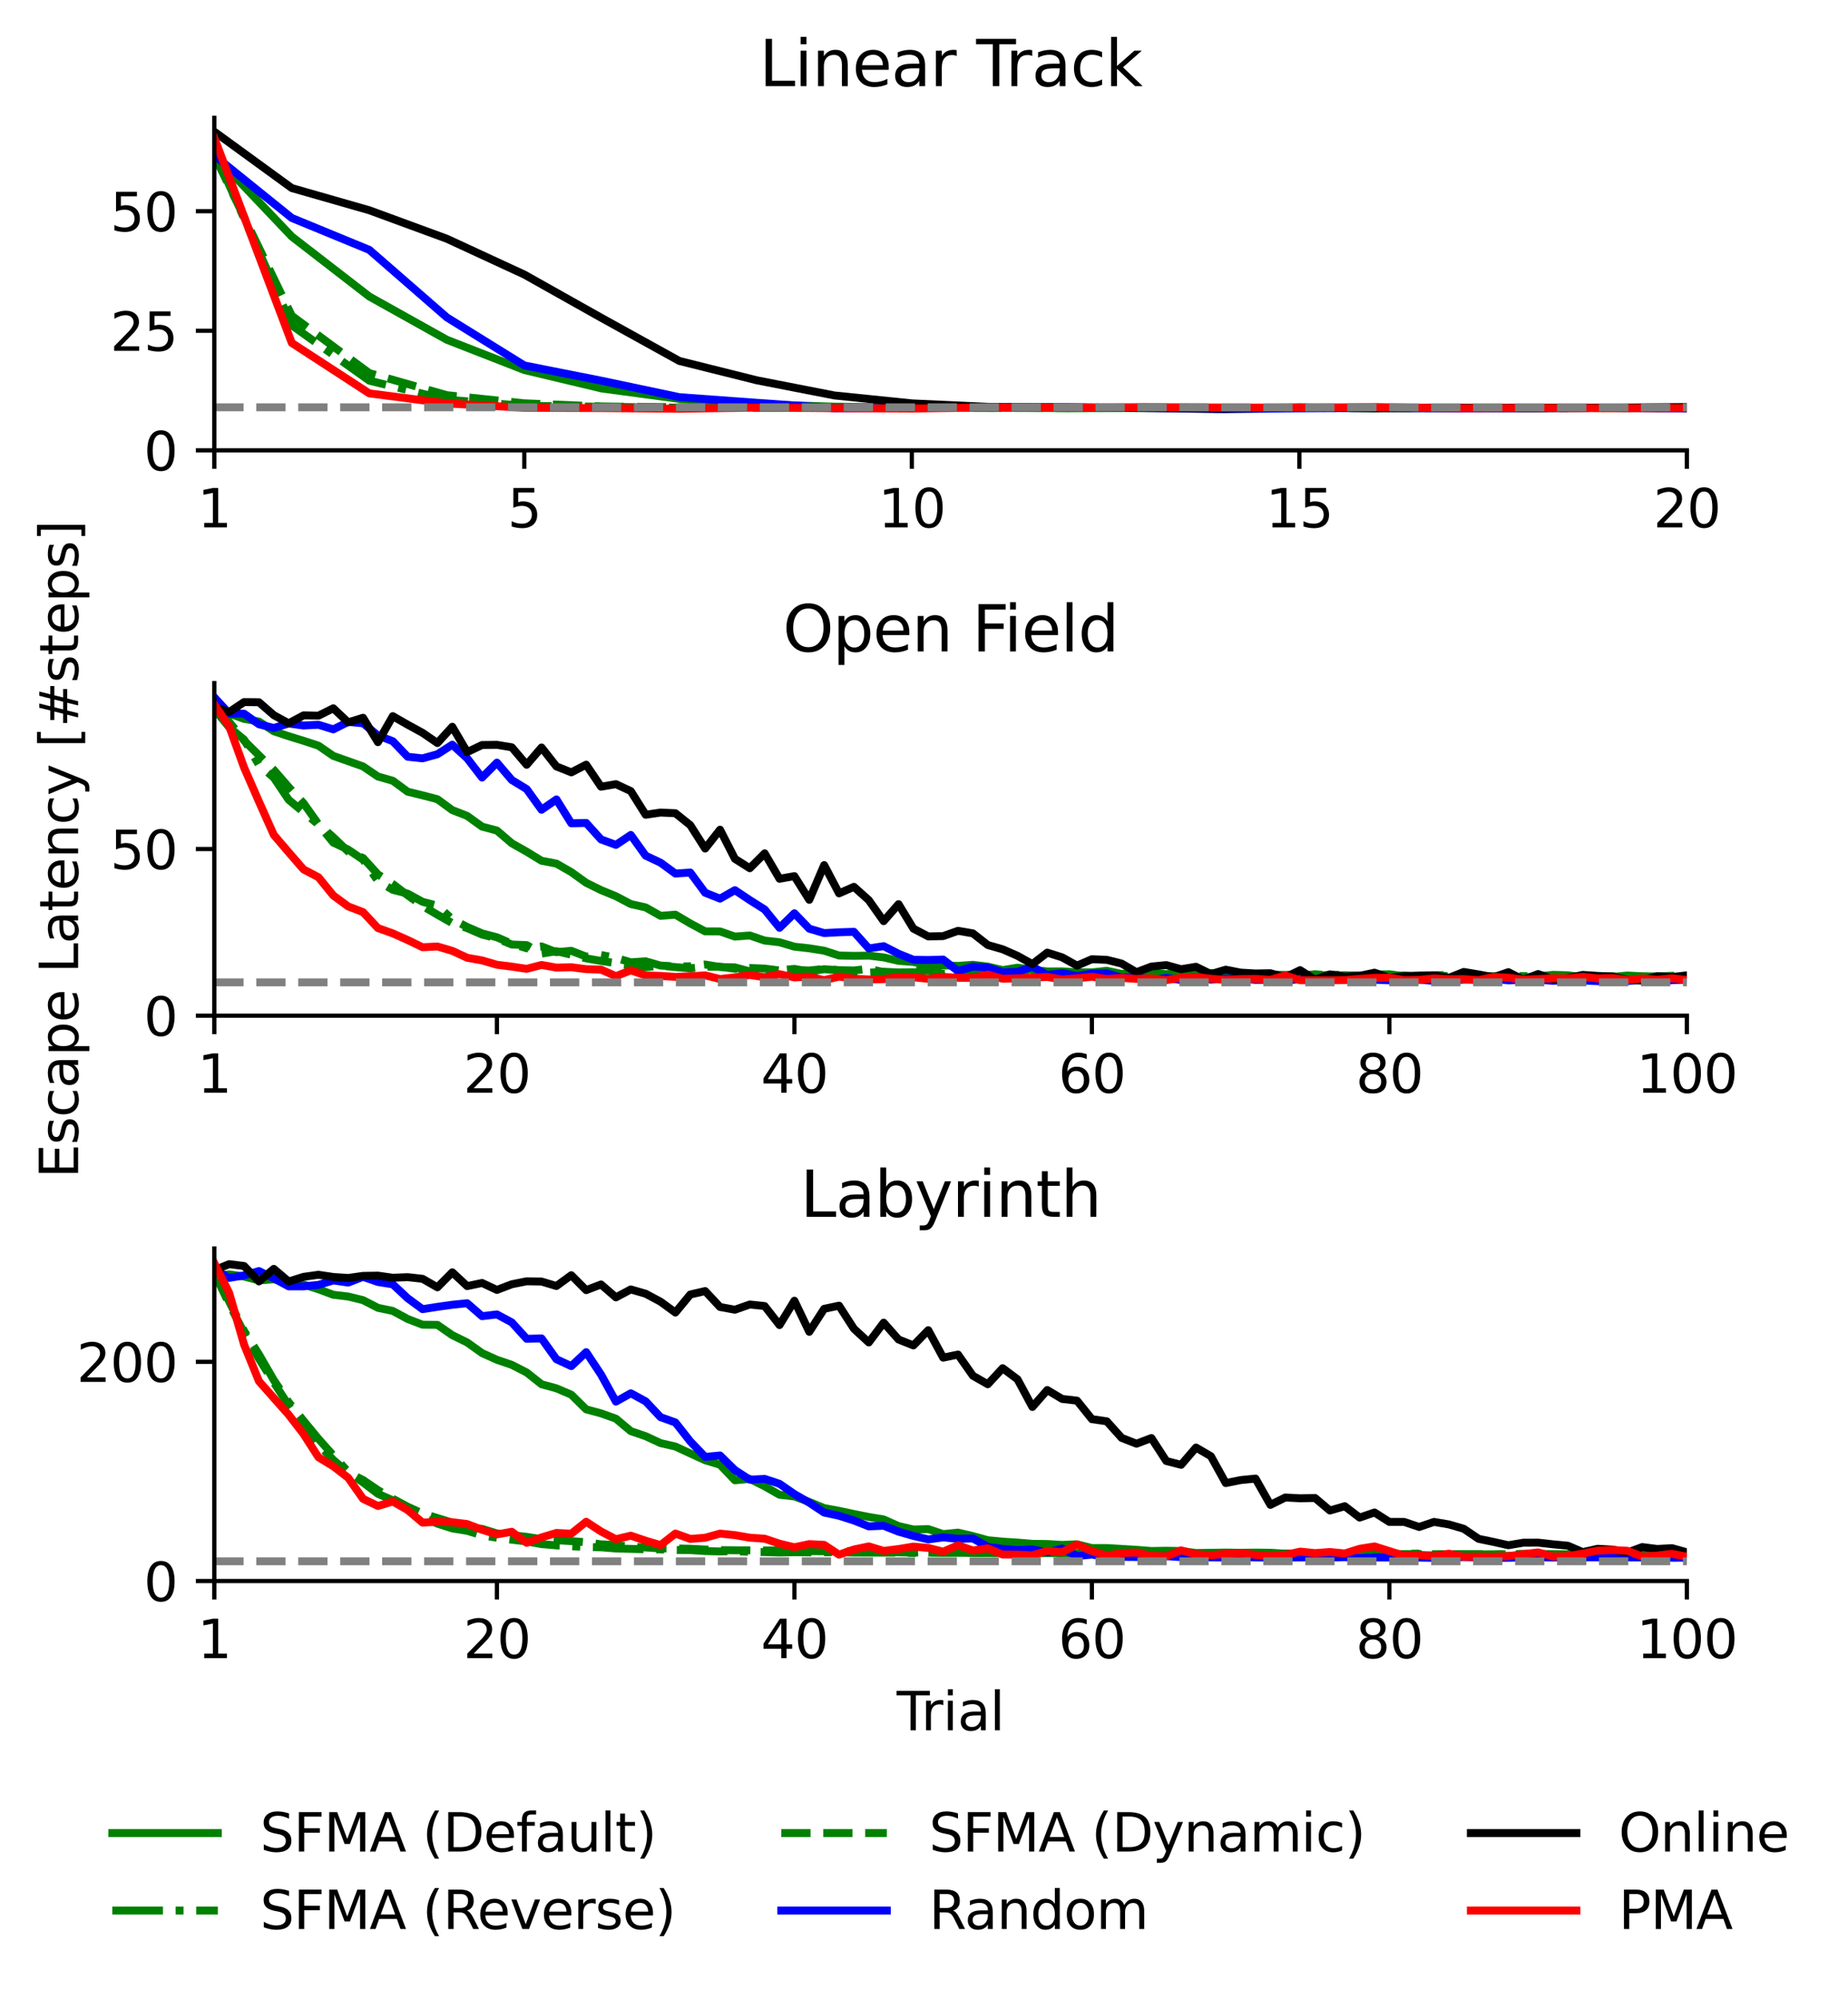 <?xml version="1.0" encoding="utf-8" standalone="no"?>
<!DOCTYPE svg PUBLIC "-//W3C//DTD SVG 1.1//EN"
  "http://www.w3.org/Graphics/SVG/1.1/DTD/svg11.dtd">
<svg xmlns:xlink="http://www.w3.org/1999/xlink" width="350.13pt" height="378.724pt" viewBox="0 0 350.13 378.724" xmlns="http://www.w3.org/2000/svg" version="1.1">
 <defs>
  <style type="text/css">*{stroke-linejoin: round; stroke-linecap: butt}</style>
 </defs>
 <g id="figure_1">
  <g id="patch_1">
   <path d="M 0 378.724 
L 350.13 378.724 
L 350.13 0 
L 0 0 
L 0 378.724 
z
" style="fill: none"/>
  </g>
  <g id="axes_1">
   <g id="patch_2">
    <path d="M 40.603 85.318 
L 319.603 85.318 
L 319.603 22.318 
L 40.603 22.318 
L 40.603 85.318 
z
" style="fill: none"/>
   </g>
   <g id="matplotlib.axis_1">
    <g id="xtick_1">
     <g id="line2d_1">
      <defs>
       <path id="m933b0ddfc1" d="M 0 0 
L 0 3.5 
" style="stroke: #000000; stroke-width: 0.8"/>
      </defs>
      <g>
       <use xlink:href="#m933b0ddfc1" x="40.603" y="85.318" style="stroke: #000000; stroke-width: 0.8"/>
      </g>
     </g>
     <g id="text_1">
      <!-- 1 -->
      <g transform="translate(37.422 99.917) scale(0.1 -0.1)">
       <defs>
        <path id="DejaVuSans-31" d="M 794 531 
L 1825 531 
L 1825 4091 
L 703 3866 
L 703 4441 
L 1819 4666 
L 2450 4666 
L 2450 531 
L 3481 531 
L 3481 0 
L 794 0 
L 794 531 
z
" transform="scale(0.016)"/>
       </defs>
       <use xlink:href="#DejaVuSans-31"/>
      </g>
     </g>
    </g>
    <g id="xtick_2">
     <g id="line2d_2">
      <g>
       <use xlink:href="#m933b0ddfc1" x="99.34" y="85.318" style="stroke: #000000; stroke-width: 0.8"/>
      </g>
     </g>
     <g id="text_2">
      <!-- 5 -->
      <g transform="translate(96.159 99.917) scale(0.1 -0.1)">
       <defs>
        <path id="DejaVuSans-35" d="M 691 4666 
L 3169 4666 
L 3169 4134 
L 1269 4134 
L 1269 2991 
Q 1406 3038 1543 3061 
Q 1681 3084 1819 3084 
Q 2600 3084 3056 2656 
Q 3513 2228 3513 1497 
Q 3513 744 3044 326 
Q 2575 -91 1722 -91 
Q 1428 -91 1123 -41 
Q 819 9 494 109 
L 494 744 
Q 775 591 1075 516 
Q 1375 441 1709 441 
Q 2250 441 2565 725 
Q 2881 1009 2881 1497 
Q 2881 1984 2565 2268 
Q 2250 2553 1709 2553 
Q 1456 2553 1204 2497 
Q 953 2441 691 2322 
L 691 4666 
z
" transform="scale(0.016)"/>
       </defs>
       <use xlink:href="#DejaVuSans-35"/>
      </g>
     </g>
    </g>
    <g id="xtick_3">
     <g id="line2d_3">
      <g>
       <use xlink:href="#m933b0ddfc1" x="172.761" y="85.318" style="stroke: #000000; stroke-width: 0.8"/>
      </g>
     </g>
     <g id="text_3">
      <!-- 10 -->
      <g transform="translate(166.399 99.917) scale(0.1 -0.1)">
       <defs>
        <path id="DejaVuSans-30" d="M 2034 4250 
Q 1547 4250 1301 3770 
Q 1056 3291 1056 2328 
Q 1056 1369 1301 889 
Q 1547 409 2034 409 
Q 2525 409 2770 889 
Q 3016 1369 3016 2328 
Q 3016 3291 2770 3770 
Q 2525 4250 2034 4250 
z
M 2034 4750 
Q 2819 4750 3233 4129 
Q 3647 3509 3647 2328 
Q 3647 1150 3233 529 
Q 2819 -91 2034 -91 
Q 1250 -91 836 529 
Q 422 1150 422 2328 
Q 422 3509 836 4129 
Q 1250 4750 2034 4750 
z
" transform="scale(0.016)"/>
       </defs>
       <use xlink:href="#DejaVuSans-31"/>
       <use xlink:href="#DejaVuSans-30" x="63.623"/>
      </g>
     </g>
    </g>
    <g id="xtick_4">
     <g id="line2d_4">
      <g>
       <use xlink:href="#m933b0ddfc1" x="246.182" y="85.318" style="stroke: #000000; stroke-width: 0.8"/>
      </g>
     </g>
     <g id="text_4">
      <!-- 15 -->
      <g transform="translate(239.82 99.917) scale(0.1 -0.1)">
       <use xlink:href="#DejaVuSans-31"/>
       <use xlink:href="#DejaVuSans-35" x="63.623"/>
      </g>
     </g>
    </g>
    <g id="xtick_5">
     <g id="line2d_5">
      <g>
       <use xlink:href="#m933b0ddfc1" x="319.603" y="85.318" style="stroke: #000000; stroke-width: 0.8"/>
      </g>
     </g>
     <g id="text_5">
      <!-- 20 -->
      <g transform="translate(313.241 99.917) scale(0.1 -0.1)">
       <defs>
        <path id="DejaVuSans-32" d="M 1228 531 
L 3431 531 
L 3431 0 
L 469 0 
L 469 531 
Q 828 903 1448 1529 
Q 2069 2156 2228 2338 
Q 2531 2678 2651 2914 
Q 2772 3150 2772 3378 
Q 2772 3750 2511 3984 
Q 2250 4219 1831 4219 
Q 1534 4219 1204 4116 
Q 875 4013 500 3803 
L 500 4441 
Q 881 4594 1212 4672 
Q 1544 4750 1819 4750 
Q 2544 4750 2975 4387 
Q 3406 4025 3406 3419 
Q 3406 3131 3298 2873 
Q 3191 2616 2906 2266 
Q 2828 2175 2409 1742 
Q 1991 1309 1228 531 
z
" transform="scale(0.016)"/>
       </defs>
       <use xlink:href="#DejaVuSans-32"/>
       <use xlink:href="#DejaVuSans-30" x="63.623"/>
      </g>
     </g>
    </g>
   </g>
   <g id="matplotlib.axis_2">
    <g id="ytick_1">
     <g id="line2d_6">
      <defs>
       <path id="m93153a64b4" d="M 0 0 
L -3.5 0 
" style="stroke: #000000; stroke-width: 0.8"/>
      </defs>
      <g>
       <use xlink:href="#m93153a64b4" x="40.603" y="85.318" style="stroke: #000000; stroke-width: 0.8"/>
      </g>
     </g>
     <g id="text_6">
      <!-- 0 -->
      <g transform="translate(27.241 89.117) scale(0.1 -0.1)">
       <use xlink:href="#DejaVuSans-30"/>
      </g>
     </g>
    </g>
    <g id="ytick_2">
     <g id="line2d_7">
      <g>
       <use xlink:href="#m93153a64b4" x="40.603" y="62.663" style="stroke: #000000; stroke-width: 0.8"/>
      </g>
     </g>
     <g id="text_7">
      <!-- 25 -->
      <g transform="translate(20.878 66.462) scale(0.1 -0.1)">
       <use xlink:href="#DejaVuSans-32"/>
       <use xlink:href="#DejaVuSans-35" x="63.623"/>
      </g>
     </g>
    </g>
    <g id="ytick_3">
     <g id="line2d_8">
      <g>
       <use xlink:href="#m93153a64b4" x="40.603" y="40.008" style="stroke: #000000; stroke-width: 0.8"/>
      </g>
     </g>
     <g id="text_8">
      <!-- 50 -->
      <g transform="translate(20.878 43.807) scale(0.1 -0.1)">
       <use xlink:href="#DejaVuSans-35"/>
       <use xlink:href="#DejaVuSans-30" x="63.623"/>
      </g>
     </g>
    </g>
   </g>
   <g id="line2d_9">
    <path d="M 40.603 29.367 
L 55.287 44.817 
L 69.972 56.172 
L 84.656 64.367 
L 99.34 70.099 
L 114.024 73.601 
L 128.708 75.566 
L 143.393 76.58 
L 158.077 77.041 
L 172.761 77.197 
L 187.445 77.197 
L 202.129 77.331 
L 216.814 77.289 
L 231.498 77.219 
L 246.182 77.293 
L 260.866 77.209 
L 275.55 77.261 
L 290.235 77.329 
L 304.919 77.231 
L 319.603 77.195 
" clip-path="url(#pe564cb1708)" style="fill: none; stroke: #008000; stroke-width: 1.5; stroke-linecap: square"/>
   </g>
   <g id="line2d_10">
    <path d="M 40.603 28.742 
L 55.287 61.635 
L 69.972 72.114 
L 84.656 75.725 
L 99.34 76.879 
L 114.024 77.05 
L 128.708 77.231 
L 143.393 77.283 
L 158.077 77.255 
L 172.761 77.235 
L 187.445 77.239 
L 202.129 77.237 
L 216.814 77.247 
L 231.498 77.295 
L 246.182 77.182 
L 260.866 77.297 
L 275.55 77.295 
L 290.235 77.247 
L 304.919 77.279 
L 319.603 77.297 
" clip-path="url(#pe564cb1708)" style="fill: none; stroke-dasharray: 9.6,2.4,1.5,2.4; stroke-dashoffset: 0; stroke: #008000; stroke-width: 1.5"/>
   </g>
   <g id="line2d_11">
    <path d="M 40.603 29.44 
L 55.287 59.822 
L 69.972 70.685 
L 84.656 74.862 
L 99.34 76.406 
L 114.024 77.006 
L 128.708 77.145 
L 143.393 77.138 
L 158.077 77.18 
L 172.761 77.243 
L 187.445 77.293 
L 202.129 77.281 
L 216.814 77.207 
L 231.498 77.295 
L 246.182 77.241 
L 260.866 77.338 
L 275.55 77.219 
L 290.235 77.319 
L 304.919 77.279 
L 319.603 77.319 
" clip-path="url(#pe564cb1708)" style="fill: none; stroke-dasharray: 5.55,2.4; stroke-dashoffset: 0; stroke: #008000; stroke-width: 1.5"/>
   </g>
   <g id="line2d_12">
    <path d="M 40.603 29.451 
L 55.287 41.295 
L 69.972 47.339 
L 84.656 60.126 
L 99.34 69.233 
L 114.024 72.142 
L 128.708 75.241 
L 143.393 76.31 
L 158.077 77.344 
L 172.761 77.217 
L 187.445 77.199 
L 202.129 77.144 
L 216.814 77.271 
L 231.498 77.525 
L 246.182 77.344 
L 260.866 77.271 
L 275.55 77.362 
L 290.235 77.325 
L 304.919 77.253 
L 319.603 77.38 
" clip-path="url(#pe564cb1708)" style="fill: none; stroke: #0000ff; stroke-width: 1.5; stroke-linecap: square"/>
   </g>
   <g id="line2d_13">
    <path d="M 40.603 24.947 
L 55.287 35.631 
L 69.972 39.836 
L 84.656 45.228 
L 99.34 52.015 
L 114.024 60.262 
L 128.708 68.381 
L 143.393 72.051 
L 158.077 74.915 
L 172.761 76.419 
L 187.445 77.09 
L 202.129 77.162 
L 216.814 77.289 
L 231.498 77.416 
L 246.182 77.18 
L 260.866 77.344 
L 275.55 77.271 
L 290.235 77.289 
L 304.919 77.235 
L 319.603 77.108 
" clip-path="url(#pe564cb1708)" style="fill: none; stroke: #000000; stroke-width: 1.5; stroke-linecap: square"/>
   </g>
   <g id="line2d_14">
    <path d="M 40.603 26.116 
L 55.287 64.974 
L 69.972 74.525 
L 84.656 76.428 
L 99.34 77.253 
L 114.024 77.307 
L 128.708 77.434 
L 143.393 77.217 
L 158.077 77.325 
L 172.761 77.398 
L 187.445 77.18 
L 202.129 77.253 
L 216.814 77.126 
L 231.498 77.199 
L 246.182 77.217 
L 260.866 77.126 
L 275.55 77.325 
L 290.235 77.289 
L 304.919 77.325 
L 319.603 77.307 
" clip-path="url(#pe564cb1708)" style="fill: none; stroke: #ff0000; stroke-width: 1.5; stroke-linecap: square"/>
   </g>
   <g id="line2d_15">
    <path d="M 40.603 77.162 
L 319.603 77.162 
" clip-path="url(#pe564cb1708)" style="fill: none; stroke-dasharray: 5.55,2.4; stroke-dashoffset: 0; stroke: #808080; stroke-width: 1.5"/>
   </g>
   <g id="patch_3">
    <path d="M 40.603 85.318 
L 40.603 22.318 
" style="fill: none; stroke: #000000; stroke-width: 0.8; stroke-linejoin: miter; stroke-linecap: square"/>
   </g>
   <g id="patch_4">
    <path d="M 40.603 85.318 
L 319.603 85.318 
" style="fill: none; stroke: #000000; stroke-width: 0.8; stroke-linejoin: miter; stroke-linecap: square"/>
   </g>
   <g id="text_9">
    <!-- Linear Track -->
    <g transform="translate(143.852 16.318) scale(0.12 -0.12)">
     <defs>
      <path id="DejaVuSans-4c" d="M 628 4666 
L 1259 4666 
L 1259 531 
L 3531 531 
L 3531 0 
L 628 0 
L 628 4666 
z
" transform="scale(0.016)"/>
      <path id="DejaVuSans-69" d="M 603 3500 
L 1178 3500 
L 1178 0 
L 603 0 
L 603 3500 
z
M 603 4863 
L 1178 4863 
L 1178 4134 
L 603 4134 
L 603 4863 
z
" transform="scale(0.016)"/>
      <path id="DejaVuSans-6e" d="M 3513 2113 
L 3513 0 
L 2938 0 
L 2938 2094 
Q 2938 2591 2744 2837 
Q 2550 3084 2163 3084 
Q 1697 3084 1428 2787 
Q 1159 2491 1159 1978 
L 1159 0 
L 581 0 
L 581 3500 
L 1159 3500 
L 1159 2956 
Q 1366 3272 1645 3428 
Q 1925 3584 2291 3584 
Q 2894 3584 3203 3211 
Q 3513 2838 3513 2113 
z
" transform="scale(0.016)"/>
      <path id="DejaVuSans-65" d="M 3597 1894 
L 3597 1613 
L 953 1613 
Q 991 1019 1311 708 
Q 1631 397 2203 397 
Q 2534 397 2845 478 
Q 3156 559 3463 722 
L 3463 178 
Q 3153 47 2828 -22 
Q 2503 -91 2169 -91 
Q 1331 -91 842 396 
Q 353 884 353 1716 
Q 353 2575 817 3079 
Q 1281 3584 2069 3584 
Q 2775 3584 3186 3129 
Q 3597 2675 3597 1894 
z
M 3022 2063 
Q 3016 2534 2758 2815 
Q 2500 3097 2075 3097 
Q 1594 3097 1305 2825 
Q 1016 2553 972 2059 
L 3022 2063 
z
" transform="scale(0.016)"/>
      <path id="DejaVuSans-61" d="M 2194 1759 
Q 1497 1759 1228 1600 
Q 959 1441 959 1056 
Q 959 750 1161 570 
Q 1363 391 1709 391 
Q 2188 391 2477 730 
Q 2766 1069 2766 1631 
L 2766 1759 
L 2194 1759 
z
M 3341 1997 
L 3341 0 
L 2766 0 
L 2766 531 
Q 2569 213 2275 61 
Q 1981 -91 1556 -91 
Q 1019 -91 701 211 
Q 384 513 384 1019 
Q 384 1609 779 1909 
Q 1175 2209 1959 2209 
L 2766 2209 
L 2766 2266 
Q 2766 2663 2505 2880 
Q 2244 3097 1772 3097 
Q 1472 3097 1187 3025 
Q 903 2953 641 2809 
L 641 3341 
Q 956 3463 1253 3523 
Q 1550 3584 1831 3584 
Q 2591 3584 2966 3190 
Q 3341 2797 3341 1997 
z
" transform="scale(0.016)"/>
      <path id="DejaVuSans-72" d="M 2631 2963 
Q 2534 3019 2420 3045 
Q 2306 3072 2169 3072 
Q 1681 3072 1420 2755 
Q 1159 2438 1159 1844 
L 1159 0 
L 581 0 
L 581 3500 
L 1159 3500 
L 1159 2956 
Q 1341 3275 1631 3429 
Q 1922 3584 2338 3584 
Q 2397 3584 2469 3576 
Q 2541 3569 2628 3553 
L 2631 2963 
z
" transform="scale(0.016)"/>
      <path id="DejaVuSans-20" transform="scale(0.016)"/>
      <path id="DejaVuSans-54" d="M -19 4666 
L 3928 4666 
L 3928 4134 
L 2272 4134 
L 2272 0 
L 1638 0 
L 1638 4134 
L -19 4134 
L -19 4666 
z
" transform="scale(0.016)"/>
      <path id="DejaVuSans-63" d="M 3122 3366 
L 3122 2828 
Q 2878 2963 2633 3030 
Q 2388 3097 2138 3097 
Q 1578 3097 1268 2742 
Q 959 2388 959 1747 
Q 959 1106 1268 751 
Q 1578 397 2138 397 
Q 2388 397 2633 464 
Q 2878 531 3122 666 
L 3122 134 
Q 2881 22 2623 -34 
Q 2366 -91 2075 -91 
Q 1284 -91 818 406 
Q 353 903 353 1747 
Q 353 2603 823 3093 
Q 1294 3584 2113 3584 
Q 2378 3584 2631 3529 
Q 2884 3475 3122 3366 
z
" transform="scale(0.016)"/>
      <path id="DejaVuSans-6b" d="M 581 4863 
L 1159 4863 
L 1159 1991 
L 2875 3500 
L 3609 3500 
L 1753 1863 
L 3688 0 
L 2938 0 
L 1159 1709 
L 1159 0 
L 581 0 
L 581 4863 
z
" transform="scale(0.016)"/>
     </defs>
     <use xlink:href="#DejaVuSans-4c"/>
     <use xlink:href="#DejaVuSans-69" x="55.713"/>
     <use xlink:href="#DejaVuSans-6e" x="83.496"/>
     <use xlink:href="#DejaVuSans-65" x="146.875"/>
     <use xlink:href="#DejaVuSans-61" x="208.398"/>
     <use xlink:href="#DejaVuSans-72" x="269.678"/>
     <use xlink:href="#DejaVuSans-20" x="310.791"/>
     <use xlink:href="#DejaVuSans-54" x="342.578"/>
     <use xlink:href="#DejaVuSans-72" x="388.912"/>
     <use xlink:href="#DejaVuSans-61" x="430.025"/>
     <use xlink:href="#DejaVuSans-63" x="491.305"/>
     <use xlink:href="#DejaVuSans-6b" x="546.285"/>
    </g>
   </g>
  </g>
  <g id="axes_2">
   <g id="patch_5">
    <path d="M 40.603 192.418 
L 319.603 192.418 
L 319.603 129.418 
L 40.603 129.418 
L 40.603 192.418 
z
" style="fill: none"/>
   </g>
   <g id="matplotlib.axis_3">
    <g id="xtick_6">
     <g id="line2d_16">
      <g>
       <use xlink:href="#m933b0ddfc1" x="40.603" y="192.418" style="stroke: #000000; stroke-width: 0.8"/>
      </g>
     </g>
     <g id="text_10">
      <!-- 1 -->
      <g transform="translate(37.422 207.017) scale(0.1 -0.1)">
       <use xlink:href="#DejaVuSans-31"/>
      </g>
     </g>
    </g>
    <g id="xtick_7">
     <g id="line2d_17">
      <g>
       <use xlink:href="#m933b0ddfc1" x="94.149" y="192.418" style="stroke: #000000; stroke-width: 0.8"/>
      </g>
     </g>
     <g id="text_11">
      <!-- 20 -->
      <g transform="translate(87.786 207.017) scale(0.1 -0.1)">
       <use xlink:href="#DejaVuSans-32"/>
       <use xlink:href="#DejaVuSans-30" x="63.623"/>
      </g>
     </g>
    </g>
    <g id="xtick_8">
     <g id="line2d_18">
      <g>
       <use xlink:href="#m933b0ddfc1" x="150.512" y="192.418" style="stroke: #000000; stroke-width: 0.8"/>
      </g>
     </g>
     <g id="text_12">
      <!-- 40 -->
      <g transform="translate(144.15 207.017) scale(0.1 -0.1)">
       <defs>
        <path id="DejaVuSans-34" d="M 2419 4116 
L 825 1625 
L 2419 1625 
L 2419 4116 
z
M 2253 4666 
L 3047 4666 
L 3047 1625 
L 3713 1625 
L 3713 1100 
L 3047 1100 
L 3047 0 
L 2419 0 
L 2419 1100 
L 313 1100 
L 313 1709 
L 2253 4666 
z
" transform="scale(0.016)"/>
       </defs>
       <use xlink:href="#DejaVuSans-34"/>
       <use xlink:href="#DejaVuSans-30" x="63.623"/>
      </g>
     </g>
    </g>
    <g id="xtick_9">
     <g id="line2d_19">
      <g>
       <use xlink:href="#m933b0ddfc1" x="206.876" y="192.418" style="stroke: #000000; stroke-width: 0.8"/>
      </g>
     </g>
     <g id="text_13">
      <!-- 60 -->
      <g transform="translate(200.513 207.017) scale(0.1 -0.1)">
       <defs>
        <path id="DejaVuSans-36" d="M 2113 2584 
Q 1688 2584 1439 2293 
Q 1191 2003 1191 1497 
Q 1191 994 1439 701 
Q 1688 409 2113 409 
Q 2538 409 2786 701 
Q 3034 994 3034 1497 
Q 3034 2003 2786 2293 
Q 2538 2584 2113 2584 
z
M 3366 4563 
L 3366 3988 
Q 3128 4100 2886 4159 
Q 2644 4219 2406 4219 
Q 1781 4219 1451 3797 
Q 1122 3375 1075 2522 
Q 1259 2794 1537 2939 
Q 1816 3084 2150 3084 
Q 2853 3084 3261 2657 
Q 3669 2231 3669 1497 
Q 3669 778 3244 343 
Q 2819 -91 2113 -91 
Q 1303 -91 875 529 
Q 447 1150 447 2328 
Q 447 3434 972 4092 
Q 1497 4750 2381 4750 
Q 2619 4750 2861 4703 
Q 3103 4656 3366 4563 
z
" transform="scale(0.016)"/>
       </defs>
       <use xlink:href="#DejaVuSans-36"/>
       <use xlink:href="#DejaVuSans-30" x="63.623"/>
      </g>
     </g>
    </g>
    <g id="xtick_10">
     <g id="line2d_20">
      <g>
       <use xlink:href="#m933b0ddfc1" x="263.239" y="192.418" style="stroke: #000000; stroke-width: 0.8"/>
      </g>
     </g>
     <g id="text_14">
      <!-- 80 -->
      <g transform="translate(256.877 207.017) scale(0.1 -0.1)">
       <defs>
        <path id="DejaVuSans-38" d="M 2034 2216 
Q 1584 2216 1326 1975 
Q 1069 1734 1069 1313 
Q 1069 891 1326 650 
Q 1584 409 2034 409 
Q 2484 409 2743 651 
Q 3003 894 3003 1313 
Q 3003 1734 2745 1975 
Q 2488 2216 2034 2216 
z
M 1403 2484 
Q 997 2584 770 2862 
Q 544 3141 544 3541 
Q 544 4100 942 4425 
Q 1341 4750 2034 4750 
Q 2731 4750 3128 4425 
Q 3525 4100 3525 3541 
Q 3525 3141 3298 2862 
Q 3072 2584 2669 2484 
Q 3125 2378 3379 2068 
Q 3634 1759 3634 1313 
Q 3634 634 3220 271 
Q 2806 -91 2034 -91 
Q 1263 -91 848 271 
Q 434 634 434 1313 
Q 434 1759 690 2068 
Q 947 2378 1403 2484 
z
M 1172 3481 
Q 1172 3119 1398 2916 
Q 1625 2713 2034 2713 
Q 2441 2713 2670 2916 
Q 2900 3119 2900 3481 
Q 2900 3844 2670 4047 
Q 2441 4250 2034 4250 
Q 1625 4250 1398 4047 
Q 1172 3844 1172 3481 
z
" transform="scale(0.016)"/>
       </defs>
       <use xlink:href="#DejaVuSans-38"/>
       <use xlink:href="#DejaVuSans-30" x="63.623"/>
      </g>
     </g>
    </g>
    <g id="xtick_11">
     <g id="line2d_21">
      <g>
       <use xlink:href="#m933b0ddfc1" x="319.603" y="192.418" style="stroke: #000000; stroke-width: 0.8"/>
      </g>
     </g>
     <g id="text_15">
      <!-- 100 -->
      <g transform="translate(310.059 207.017) scale(0.1 -0.1)">
       <use xlink:href="#DejaVuSans-31"/>
       <use xlink:href="#DejaVuSans-30" x="63.623"/>
       <use xlink:href="#DejaVuSans-30" x="127.246"/>
      </g>
     </g>
    </g>
   </g>
   <g id="matplotlib.axis_4">
    <g id="ytick_4">
     <g id="line2d_22">
      <g>
       <use xlink:href="#m93153a64b4" x="40.603" y="192.418" style="stroke: #000000; stroke-width: 0.8"/>
      </g>
     </g>
     <g id="text_16">
      <!-- 0 -->
      <g transform="translate(27.241 196.217) scale(0.1 -0.1)">
       <use xlink:href="#DejaVuSans-30"/>
      </g>
     </g>
    </g>
    <g id="ytick_5">
     <g id="line2d_23">
      <g>
       <use xlink:href="#m93153a64b4" x="40.603" y="160.844" style="stroke: #000000; stroke-width: 0.8"/>
      </g>
     </g>
     <g id="text_17">
      <!-- 50 -->
      <g transform="translate(20.878 164.643) scale(0.1 -0.1)">
       <use xlink:href="#DejaVuSans-35"/>
       <use xlink:href="#DejaVuSans-30" x="63.623"/>
      </g>
     </g>
    </g>
    <g id="text_18">
     <!-- Escape Latency [#steps] -->
     <g transform="translate(14.798 223.2) rotate(-90) scale(0.1 -0.1)">
      <defs>
       <path id="DejaVuSans-45" d="M 628 4666 
L 3578 4666 
L 3578 4134 
L 1259 4134 
L 1259 2753 
L 3481 2753 
L 3481 2222 
L 1259 2222 
L 1259 531 
L 3634 531 
L 3634 0 
L 628 0 
L 628 4666 
z
" transform="scale(0.016)"/>
       <path id="DejaVuSans-73" d="M 2834 3397 
L 2834 2853 
Q 2591 2978 2328 3040 
Q 2066 3103 1784 3103 
Q 1356 3103 1142 2972 
Q 928 2841 928 2578 
Q 928 2378 1081 2264 
Q 1234 2150 1697 2047 
L 1894 2003 
Q 2506 1872 2764 1633 
Q 3022 1394 3022 966 
Q 3022 478 2636 193 
Q 2250 -91 1575 -91 
Q 1294 -91 989 -36 
Q 684 19 347 128 
L 347 722 
Q 666 556 975 473 
Q 1284 391 1588 391 
Q 1994 391 2212 530 
Q 2431 669 2431 922 
Q 2431 1156 2273 1281 
Q 2116 1406 1581 1522 
L 1381 1569 
Q 847 1681 609 1914 
Q 372 2147 372 2553 
Q 372 3047 722 3315 
Q 1072 3584 1716 3584 
Q 2034 3584 2315 3537 
Q 2597 3491 2834 3397 
z
" transform="scale(0.016)"/>
       <path id="DejaVuSans-70" d="M 1159 525 
L 1159 -1331 
L 581 -1331 
L 581 3500 
L 1159 3500 
L 1159 2969 
Q 1341 3281 1617 3432 
Q 1894 3584 2278 3584 
Q 2916 3584 3314 3078 
Q 3713 2572 3713 1747 
Q 3713 922 3314 415 
Q 2916 -91 2278 -91 
Q 1894 -91 1617 61 
Q 1341 213 1159 525 
z
M 3116 1747 
Q 3116 2381 2855 2742 
Q 2594 3103 2138 3103 
Q 1681 3103 1420 2742 
Q 1159 2381 1159 1747 
Q 1159 1113 1420 752 
Q 1681 391 2138 391 
Q 2594 391 2855 752 
Q 3116 1113 3116 1747 
z
" transform="scale(0.016)"/>
       <path id="DejaVuSans-74" d="M 1172 4494 
L 1172 3500 
L 2356 3500 
L 2356 3053 
L 1172 3053 
L 1172 1153 
Q 1172 725 1289 603 
Q 1406 481 1766 481 
L 2356 481 
L 2356 0 
L 1766 0 
Q 1100 0 847 248 
Q 594 497 594 1153 
L 594 3053 
L 172 3053 
L 172 3500 
L 594 3500 
L 594 4494 
L 1172 4494 
z
" transform="scale(0.016)"/>
       <path id="DejaVuSans-79" d="M 2059 -325 
Q 1816 -950 1584 -1140 
Q 1353 -1331 966 -1331 
L 506 -1331 
L 506 -850 
L 844 -850 
Q 1081 -850 1212 -737 
Q 1344 -625 1503 -206 
L 1606 56 
L 191 3500 
L 800 3500 
L 1894 763 
L 2988 3500 
L 3597 3500 
L 2059 -325 
z
" transform="scale(0.016)"/>
       <path id="DejaVuSans-5b" d="M 550 4863 
L 1875 4863 
L 1875 4416 
L 1125 4416 
L 1125 -397 
L 1875 -397 
L 1875 -844 
L 550 -844 
L 550 4863 
z
" transform="scale(0.016)"/>
       <path id="DejaVuSans-23" d="M 3272 2816 
L 2363 2816 
L 2100 1772 
L 3016 1772 
L 3272 2816 
z
M 2803 4594 
L 2478 3297 
L 3391 3297 
L 3719 4594 
L 4219 4594 
L 3897 3297 
L 4872 3297 
L 4872 2816 
L 3775 2816 
L 3519 1772 
L 4513 1772 
L 4513 1294 
L 3397 1294 
L 3072 0 
L 2572 0 
L 2894 1294 
L 1978 1294 
L 1656 0 
L 1153 0 
L 1478 1294 
L 494 1294 
L 494 1772 
L 1594 1772 
L 1856 2816 
L 850 2816 
L 850 3297 
L 1978 3297 
L 2297 4594 
L 2803 4594 
z
" transform="scale(0.016)"/>
       <path id="DejaVuSans-5d" d="M 1947 4863 
L 1947 -844 
L 622 -844 
L 622 -397 
L 1369 -397 
L 1369 4416 
L 622 4416 
L 622 4863 
L 1947 4863 
z
" transform="scale(0.016)"/>
      </defs>
      <use xlink:href="#DejaVuSans-45"/>
      <use xlink:href="#DejaVuSans-73" x="63.184"/>
      <use xlink:href="#DejaVuSans-63" x="115.283"/>
      <use xlink:href="#DejaVuSans-61" x="170.264"/>
      <use xlink:href="#DejaVuSans-70" x="231.543"/>
      <use xlink:href="#DejaVuSans-65" x="295.02"/>
      <use xlink:href="#DejaVuSans-20" x="356.543"/>
      <use xlink:href="#DejaVuSans-4c" x="388.33"/>
      <use xlink:href="#DejaVuSans-61" x="444.043"/>
      <use xlink:href="#DejaVuSans-74" x="505.322"/>
      <use xlink:href="#DejaVuSans-65" x="544.531"/>
      <use xlink:href="#DejaVuSans-6e" x="606.055"/>
      <use xlink:href="#DejaVuSans-63" x="669.434"/>
      <use xlink:href="#DejaVuSans-79" x="724.414"/>
      <use xlink:href="#DejaVuSans-20" x="783.594"/>
      <use xlink:href="#DejaVuSans-5b" x="815.381"/>
      <use xlink:href="#DejaVuSans-23" x="854.395"/>
      <use xlink:href="#DejaVuSans-73" x="938.184"/>
      <use xlink:href="#DejaVuSans-74" x="990.283"/>
      <use xlink:href="#DejaVuSans-65" x="1029.492"/>
      <use xlink:href="#DejaVuSans-70" x="1091.016"/>
      <use xlink:href="#DejaVuSans-73" x="1154.492"/>
      <use xlink:href="#DejaVuSans-5d" x="1206.592"/>
     </g>
    </g>
   </g>
   <g id="line2d_24">
    <path d="M 40.603 134.112 
L 43.421 135.177 
L 46.239 136.186 
L 49.058 136.695 
L 51.876 138.529 
L 54.694 139.476 
L 57.512 140.344 
L 60.33 141.264 
L 63.149 143.205 
L 65.967 144.198 
L 68.785 145.196 
L 71.603 147.109 
L 74.421 147.91 
L 77.239 149.984 
L 80.058 150.675 
L 82.876 151.407 
L 85.694 153.471 
L 88.512 154.57 
L 91.33 156.601 
L 94.149 157.344 
L 96.967 159.758 
L 99.785 161.348 
L 102.603 163.068 
L 105.421 163.605 
L 108.239 165.215 
L 111.058 167.242 
L 113.876 168.63 
L 116.694 169.789 
L 119.512 171.272 
L 122.33 171.908 
L 125.149 173.502 
L 127.967 173.28 
L 130.785 174.943 
L 133.603 176.443 
L 136.421 176.457 
L 139.239 177.432 
L 142.058 177.222 
L 144.876 178.186 
L 147.694 178.51 
L 150.512 179.344 
L 153.33 179.654 
L 156.149 180.107 
L 158.967 181.019 
L 161.785 181.082 
L 164.603 181.037 
L 167.421 181.374 
L 170.239 182.028 
L 173.058 182.242 
L 175.876 182.793 
L 178.694 182.887 
L 181.512 182.987 
L 184.33 182.779 
L 187.149 183.117 
L 189.967 183.785 
L 192.785 183.322 
L 195.603 183.726 
L 198.421 184.041 
L 201.239 184.026 
L 204.058 184.213 
L 206.876 184.213 
L 209.694 183.914 
L 212.512 184.509 
L 215.33 184.302 
L 218.149 184.306 
L 220.967 184.549 
L 223.785 184.41 
L 226.603 184.564 
L 229.421 184.69 
L 232.239 184.449 
L 235.058 184.71 
L 237.876 184.69 
L 240.694 184.662 
L 243.512 184.693 
L 246.33 184.641 
L 249.149 184.797 
L 251.967 185.065 
L 254.785 184.786 
L 257.603 184.808 
L 260.421 184.892 
L 263.239 185.09 
L 266.058 184.794 
L 268.876 185.047 
L 271.694 185.162 
L 274.512 185.191 
L 277.33 185.155 
L 280.149 185 
L 282.967 184.934 
L 285.785 185.302 
L 288.603 185.218 
L 291.421 185.204 
L 294.239 185.072 
L 297.058 185.247 
L 299.876 185.019 
L 302.694 185.277 
L 305.512 185.064 
L 308.33 184.805 
L 311.149 184.951 
L 313.967 185.072 
L 316.785 185.158 
L 319.603 185.211 
" clip-path="url(#pa38d3aa88c)" style="fill: none; stroke: #008000; stroke-width: 1.5; stroke-linecap: square"/>
   </g>
   <g id="line2d_25">
    <path d="M 40.603 134.335 
L 43.421 137.778 
L 46.239 140.115 
L 49.058 144.902 
L 51.876 147.331 
L 54.694 151.519 
L 57.512 153.857 
L 60.33 156.205 
L 63.149 159.633 
L 65.967 160.954 
L 68.785 162.859 
L 71.603 166.891 
L 74.421 168.576 
L 77.239 169.299 
L 80.058 170.844 
L 82.876 171.586 
L 85.694 174.147 
L 88.512 175.61 
L 91.33 176.823 
L 94.149 177.567 
L 96.967 178.78 
L 99.785 179.645 
L 102.603 179.297 
L 105.421 180.391 
L 108.239 180.128 
L 111.058 181.228 
L 113.876 180.914 
L 116.694 181.471 
L 119.512 182.3 
L 122.33 182.117 
L 125.149 182.921 
L 127.967 183.083 
L 130.785 183.062 
L 133.603 182.724 
L 136.421 183.194 
L 139.239 183.262 
L 142.058 184.022 
L 144.876 183.712 
L 147.694 183.813 
L 150.512 183.552 
L 153.33 184.053 
L 156.149 183.607 
L 158.967 183.819 
L 161.785 184.101 
L 164.603 184.276 
L 167.421 184.097 
L 170.239 184.229 
L 173.058 184.188 
L 175.876 184.362 
L 178.694 184.408 
L 181.512 184.405 
L 184.33 184.328 
L 187.149 183.98 
L 189.967 184.339 
L 192.785 184.318 
L 195.603 184.495 
L 198.421 184.389 
L 201.239 184.348 
L 204.058 184.606 
L 206.876 184.637 
L 209.694 184.245 
L 212.512 184.636 
L 215.33 184.156 
L 218.149 184.607 
L 220.967 184.721 
L 223.785 184.534 
L 226.603 184.529 
L 229.421 184.325 
L 232.239 184.447 
L 235.058 184.637 
L 237.876 184.554 
L 240.694 184.773 
L 243.512 184.881 
L 246.33 184.567 
L 249.149 184.769 
L 251.967 184.724 
L 254.785 184.63 
L 257.603 184.939 
L 260.421 184.752 
L 263.239 184.87 
L 266.058 184.925 
L 268.876 184.87 
L 271.694 184.744 
L 274.512 184.711 
L 277.33 184.925 
L 280.149 184.859 
L 282.967 184.977 
L 285.785 184.846 
L 288.603 184.909 
L 291.421 184.964 
L 294.239 184.678 
L 297.058 184.759 
L 299.876 185.118 
L 302.694 184.861 
L 305.512 185.201 
L 308.33 184.988 
L 311.149 184.989 
L 313.967 184.988 
L 316.785 184.853 
L 319.603 184.927 
" clip-path="url(#pa38d3aa88c)" style="fill: none; stroke-dasharray: 9.6,2.4,1.5,2.4; stroke-dashoffset: 0; stroke: #008000; stroke-width: 1.5"/>
   </g>
   <g id="line2d_26">
    <path d="M 40.603 134.172 
L 43.421 136.757 
L 46.239 140.293 
L 49.058 143.093 
L 51.876 145.856 
L 54.694 149.104 
L 57.512 152.161 
L 60.33 156.128 
L 63.149 158.614 
L 65.967 161.32 
L 68.785 162.541 
L 71.603 165.646 
L 74.421 167.471 
L 77.239 169.611 
L 80.058 171.635 
L 82.876 173.29 
L 85.694 174.891 
L 88.512 175.834 
L 91.33 177.048 
L 94.149 177.773 
L 96.967 178.938 
L 99.785 179.045 
L 102.603 180.654 
L 105.421 180.203 
L 108.239 180.862 
L 111.058 181.557 
L 113.876 182.053 
L 116.694 182.458 
L 119.512 182.891 
L 122.33 183.225 
L 125.149 182.94 
L 127.967 183.213 
L 130.785 183.437 
L 133.603 183.14 
L 136.421 183.149 
L 139.239 183.526 
L 142.058 183.381 
L 144.876 183.495 
L 147.694 183.861 
L 150.512 183.774 
L 153.33 183.859 
L 156.149 183.556 
L 158.967 183.795 
L 161.785 183.852 
L 164.603 183.531 
L 167.421 184.177 
L 170.239 184.446 
L 173.058 183.847 
L 175.876 183.903 
L 178.694 184.487 
L 181.512 184.328 
L 184.33 184.286 
L 187.149 184.453 
L 189.967 184.306 
L 192.785 184.429 
L 195.603 184.261 
L 198.421 184.428 
L 201.239 184.389 
L 204.058 184.209 
L 206.876 184.581 
L 209.694 184.44 
L 212.512 184.763 
L 215.33 184.815 
L 218.149 184.44 
L 220.967 184.599 
L 223.785 184.623 
L 226.603 184.686 
L 229.421 184.662 
L 232.239 184.72 
L 235.058 184.776 
L 237.876 184.633 
L 240.694 184.723 
L 243.512 184.936 
L 246.33 184.873 
L 249.149 184.557 
L 251.967 184.807 
L 254.785 184.745 
L 257.603 184.866 
L 260.421 184.606 
L 263.239 184.572 
L 266.058 184.925 
L 268.876 185.005 
L 271.694 184.773 
L 274.512 184.925 
L 277.33 184.955 
L 280.149 184.906 
L 282.967 184.953 
L 285.785 185.021 
L 288.603 185.246 
L 291.421 184.878 
L 294.239 184.946 
L 297.058 185.073 
L 299.876 184.821 
L 302.694 185.051 
L 305.512 184.947 
L 308.33 185.151 
L 311.149 185.166 
L 313.967 185.03 
L 316.785 185.028 
L 319.603 185.125 
" clip-path="url(#pa38d3aa88c)" style="fill: none; stroke-dasharray: 5.55,2.4; stroke-dashoffset: 0; stroke: #008000; stroke-width: 1.5"/>
   </g>
   <g id="line2d_27">
    <path d="M 40.603 132.112 
L 43.421 135.181 
L 46.239 135.206 
L 49.058 137.214 
L 51.876 137.909 
L 54.694 137.063 
L 57.512 137.442 
L 60.33 137.303 
L 63.149 138.174 
L 65.967 136.76 
L 68.785 137.025 
L 71.603 139.336 
L 74.421 140.422 
L 77.239 143.365 
L 80.058 143.668 
L 82.876 142.885 
L 85.694 141.079 
L 88.512 143.655 
L 91.33 147.305 
L 94.149 144.476 
L 96.967 147.773 
L 99.785 149.49 
L 102.603 153.405 
L 105.421 151.448 
L 108.239 155.969 
L 111.058 155.906 
L 113.876 159.026 
L 116.694 160.061 
L 119.512 158.179 
L 122.33 162.107 
L 125.149 163.433 
L 127.967 165.492 
L 130.785 165.302 
L 133.603 169.129 
L 136.421 170.241 
L 139.239 168.637 
L 142.058 170.518 
L 144.876 172.299 
L 147.694 175.772 
L 150.512 173.019 
L 153.33 175.937 
L 156.149 176.77 
L 158.967 176.619 
L 161.785 176.53 
L 164.603 179.675 
L 167.421 179.246 
L 170.239 180.685 
L 173.058 181.822 
L 175.876 181.872 
L 178.694 181.784 
L 181.512 183.969 
L 184.33 183.11 
L 187.149 183.3 
L 189.967 184.209 
L 192.785 184.108 
L 195.603 183.123 
L 198.421 184.727 
L 201.239 184.335 
L 204.058 184.891 
L 206.876 184.449 
L 209.694 184.386 
L 212.512 185.207 
L 215.33 185.068 
L 218.149 185.712 
L 220.967 185.245 
L 223.785 185.661 
L 226.603 185.03 
L 229.421 185.586 
L 232.239 185.421 
L 235.058 185.346 
L 237.876 185.636 
L 240.694 185.623 
L 243.512 185.75 
L 246.33 185.497 
L 249.149 185.497 
L 251.967 185.661 
L 254.785 185.586 
L 257.603 185.762 
L 260.421 185.611 
L 263.239 185.712 
L 266.058 185.409 
L 268.876 185.586 
L 271.694 185.825 
L 274.512 185.75 
L 277.33 185.586 
L 280.149 185.56 
L 282.967 185.421 
L 285.785 185.724 
L 288.603 185.636 
L 291.421 185.598 
L 294.239 185.813 
L 297.058 185.649 
L 299.876 185.75 
L 302.694 185.876 
L 305.512 185.914 
L 308.33 185.863 
L 311.149 185.56 
L 313.967 185.99 
L 316.785 185.687 
L 319.603 185.598 
" clip-path="url(#pa38d3aa88c)" style="fill: none; stroke: #0000ff; stroke-width: 1.5; stroke-linecap: square"/>
   </g>
   <g id="line2d_28">
    <path d="M 40.603 133.956 
L 43.421 134.891 
L 46.239 133.009 
L 49.058 133.034 
L 51.876 135.484 
L 54.694 137.025 
L 57.512 135.522 
L 60.33 135.585 
L 63.149 134.183 
L 65.967 136.848 
L 68.785 135.977 
L 71.603 140.599 
L 74.421 135.674 
L 77.239 137.29 
L 80.058 138.831 
L 82.876 140.763 
L 85.694 137.682 
L 88.512 142.481 
L 91.33 141.142 
L 94.149 141.104 
L 96.967 141.572 
L 99.785 144.88 
L 102.603 141.609 
L 105.421 145.196 
L 108.239 146.32 
L 111.058 144.868 
L 113.876 149.036 
L 116.694 148.556 
L 119.512 149.869 
L 122.33 154.353 
L 125.149 153.936 
L 127.967 154.062 
L 130.785 156.323 
L 133.603 160.756 
L 136.421 157.182 
L 139.239 162.701 
L 142.058 164.482 
L 144.876 161.665 
L 147.694 166.477 
L 150.512 165.984 
L 153.33 170.468 
L 156.149 163.888 
L 158.967 169.243 
L 161.785 168.005 
L 164.603 170.531 
L 167.421 174.509 
L 170.239 171.289 
L 173.058 175.924 
L 175.876 177.402 
L 178.694 177.338 
L 181.512 176.341 
L 184.33 176.821 
L 187.149 179.031 
L 189.967 179.839 
L 192.785 181.077 
L 195.603 182.643 
L 198.421 180.471 
L 201.239 181.367 
L 204.058 182.933 
L 206.876 181.721 
L 209.694 181.835 
L 212.512 182.542 
L 215.33 184.184 
L 218.149 183.11 
L 220.967 182.832 
L 223.785 183.615 
L 226.603 183.148 
L 229.421 184.537 
L 232.239 183.704 
L 235.058 184.259 
L 237.876 184.424 
L 240.694 184.373 
L 243.512 185.156 
L 246.33 183.792 
L 249.149 185.598 
L 251.967 184.588 
L 254.785 185.03 
L 257.603 184.866 
L 260.421 184.272 
L 263.239 185.257 
L 266.058 184.916 
L 268.876 184.828 
L 271.694 184.752 
L 274.512 185.245 
L 277.33 184.133 
L 280.149 184.6 
L 282.967 185.131 
L 285.785 184.171 
L 288.603 185.598 
L 291.421 184.525 
L 294.239 185.548 
L 297.058 185.295 
L 299.876 184.689 
L 302.694 184.878 
L 305.512 185.005 
L 308.33 185.636 
L 311.149 185.775 
L 313.967 184.929 
L 316.785 185.106 
L 319.603 184.765 
" clip-path="url(#pa38d3aa88c)" style="fill: none; stroke: #000000; stroke-width: 1.5; stroke-linecap: square"/>
   </g>
   <g id="line2d_29">
    <path d="M 40.603 133.451 
L 43.421 137.606 
L 46.239 145.398 
L 49.058 151.852 
L 51.876 158.167 
L 54.694 161.463 
L 57.512 164.709 
L 60.33 166.187 
L 63.149 169.647 
L 65.967 171.718 
L 68.785 172.804 
L 71.603 175.823 
L 74.421 176.833 
L 77.239 178.084 
L 80.058 179.448 
L 82.876 179.309 
L 85.694 180.142 
L 88.512 181.443 
L 91.33 181.948 
L 94.149 182.769 
L 96.967 183.123 
L 99.785 183.54 
L 102.603 182.807 
L 105.421 183.312 
L 108.239 183.236 
L 111.058 183.603 
L 113.876 183.691 
L 116.694 184.929 
L 119.512 183.83 
L 122.33 184.79 
L 125.149 184.878 
L 127.967 185.068 
L 130.785 184.954 
L 133.603 184.777 
L 136.421 185.472 
L 139.239 185.156 
L 142.058 184.701 
L 144.876 185.131 
L 147.694 184.55 
L 150.512 185.169 
L 153.33 185.03 
L 156.149 185.687 
L 158.967 185.017 
L 161.785 185.409 
L 164.603 185.56 
L 167.421 185.497 
L 170.239 185.093 
L 173.058 185.144 
L 175.876 185.434 
L 178.694 185.068 
L 181.512 185.232 
L 184.33 185.27 
L 187.149 184.638 
L 189.967 185.421 
L 192.785 185.346 
L 195.603 185.207 
L 198.421 185.08 
L 201.239 185.56 
L 204.058 185.333 
L 206.876 185.042 
L 209.694 185.472 
L 212.512 185.257 
L 215.33 185.447 
L 218.149 185.333 
L 220.967 185.687 
L 223.785 185.219 
L 226.603 185.068 
L 229.421 185.421 
L 232.239 185.661 
L 235.058 185.484 
L 237.876 185.447 
L 240.694 185.623 
L 243.512 184.803 
L 246.33 185.699 
L 249.149 185.699 
L 251.967 185.712 
L 254.785 185.674 
L 257.603 185.447 
L 260.421 185.245 
L 263.239 185.219 
L 266.058 185.687 
L 268.876 185.636 
L 271.694 185.358 
L 274.512 185.51 
L 277.33 185.497 
L 280.149 185.687 
L 282.967 185.08 
L 285.785 185.219 
L 288.603 185.598 
L 291.421 185.484 
L 294.239 185.32 
L 297.058 185.358 
L 299.876 185.055 
L 302.694 185.358 
L 305.512 185.27 
L 308.33 185.674 
L 311.149 185.371 
L 313.967 185.611 
L 316.785 185.333 
L 319.603 185.661 
" clip-path="url(#pa38d3aa88c)" style="fill: none; stroke: #ff0000; stroke-width: 1.5; stroke-linecap: square"/>
   </g>
   <g id="line2d_30">
    <path d="M 40.603 186.103 
L 319.603 186.103 
" clip-path="url(#pa38d3aa88c)" style="fill: none; stroke-dasharray: 5.55,2.4; stroke-dashoffset: 0; stroke: #808080; stroke-width: 1.5"/>
   </g>
   <g id="patch_6">
    <path d="M 40.603 192.418 
L 40.603 129.418 
" style="fill: none; stroke: #000000; stroke-width: 0.8; stroke-linejoin: miter; stroke-linecap: square"/>
   </g>
   <g id="patch_7">
    <path d="M 40.603 192.418 
L 319.603 192.418 
" style="fill: none; stroke: #000000; stroke-width: 0.8; stroke-linejoin: miter; stroke-linecap: square"/>
   </g>
   <g id="text_19">
    <!-- Open Field -->
    <g transform="translate(148.319 123.418) scale(0.12 -0.12)">
     <defs>
      <path id="DejaVuSans-4f" d="M 2522 4238 
Q 1834 4238 1429 3725 
Q 1025 3213 1025 2328 
Q 1025 1447 1429 934 
Q 1834 422 2522 422 
Q 3209 422 3611 934 
Q 4013 1447 4013 2328 
Q 4013 3213 3611 3725 
Q 3209 4238 2522 4238 
z
M 2522 4750 
Q 3503 4750 4090 4092 
Q 4678 3434 4678 2328 
Q 4678 1225 4090 567 
Q 3503 -91 2522 -91 
Q 1538 -91 948 565 
Q 359 1222 359 2328 
Q 359 3434 948 4092 
Q 1538 4750 2522 4750 
z
" transform="scale(0.016)"/>
      <path id="DejaVuSans-46" d="M 628 4666 
L 3309 4666 
L 3309 4134 
L 1259 4134 
L 1259 2759 
L 3109 2759 
L 3109 2228 
L 1259 2228 
L 1259 0 
L 628 0 
L 628 4666 
z
" transform="scale(0.016)"/>
      <path id="DejaVuSans-6c" d="M 603 4863 
L 1178 4863 
L 1178 0 
L 603 0 
L 603 4863 
z
" transform="scale(0.016)"/>
      <path id="DejaVuSans-64" d="M 2906 2969 
L 2906 4863 
L 3481 4863 
L 3481 0 
L 2906 0 
L 2906 525 
Q 2725 213 2448 61 
Q 2172 -91 1784 -91 
Q 1150 -91 751 415 
Q 353 922 353 1747 
Q 353 2572 751 3078 
Q 1150 3584 1784 3584 
Q 2172 3584 2448 3432 
Q 2725 3281 2906 2969 
z
M 947 1747 
Q 947 1113 1208 752 
Q 1469 391 1925 391 
Q 2381 391 2643 752 
Q 2906 1113 2906 1747 
Q 2906 2381 2643 2742 
Q 2381 3103 1925 3103 
Q 1469 3103 1208 2742 
Q 947 2381 947 1747 
z
" transform="scale(0.016)"/>
     </defs>
     <use xlink:href="#DejaVuSans-4f"/>
     <use xlink:href="#DejaVuSans-70" x="78.711"/>
     <use xlink:href="#DejaVuSans-65" x="142.188"/>
     <use xlink:href="#DejaVuSans-6e" x="203.711"/>
     <use xlink:href="#DejaVuSans-20" x="267.09"/>
     <use xlink:href="#DejaVuSans-46" x="298.877"/>
     <use xlink:href="#DejaVuSans-69" x="349.146"/>
     <use xlink:href="#DejaVuSans-65" x="376.93"/>
     <use xlink:href="#DejaVuSans-6c" x="438.453"/>
     <use xlink:href="#DejaVuSans-64" x="466.236"/>
    </g>
   </g>
  </g>
  <g id="axes_3">
   <g id="patch_8">
    <path d="M 40.603 299.518 
L 319.603 299.518 
L 319.603 236.518 
L 40.603 236.518 
L 40.603 299.518 
z
" style="fill: none"/>
   </g>
   <g id="matplotlib.axis_5">
    <g id="xtick_12">
     <g id="line2d_31">
      <g>
       <use xlink:href="#m933b0ddfc1" x="40.603" y="299.518" style="stroke: #000000; stroke-width: 0.8"/>
      </g>
     </g>
     <g id="text_20">
      <!-- 1 -->
      <g transform="translate(37.422 314.117) scale(0.1 -0.1)">
       <use xlink:href="#DejaVuSans-31"/>
      </g>
     </g>
    </g>
    <g id="xtick_13">
     <g id="line2d_32">
      <g>
       <use xlink:href="#m933b0ddfc1" x="94.149" y="299.518" style="stroke: #000000; stroke-width: 0.8"/>
      </g>
     </g>
     <g id="text_21">
      <!-- 20 -->
      <g transform="translate(87.786 314.117) scale(0.1 -0.1)">
       <use xlink:href="#DejaVuSans-32"/>
       <use xlink:href="#DejaVuSans-30" x="63.623"/>
      </g>
     </g>
    </g>
    <g id="xtick_14">
     <g id="line2d_33">
      <g>
       <use xlink:href="#m933b0ddfc1" x="150.512" y="299.518" style="stroke: #000000; stroke-width: 0.8"/>
      </g>
     </g>
     <g id="text_22">
      <!-- 40 -->
      <g transform="translate(144.15 314.117) scale(0.1 -0.1)">
       <use xlink:href="#DejaVuSans-34"/>
       <use xlink:href="#DejaVuSans-30" x="63.623"/>
      </g>
     </g>
    </g>
    <g id="xtick_15">
     <g id="line2d_34">
      <g>
       <use xlink:href="#m933b0ddfc1" x="206.876" y="299.518" style="stroke: #000000; stroke-width: 0.8"/>
      </g>
     </g>
     <g id="text_23">
      <!-- 60 -->
      <g transform="translate(200.513 314.117) scale(0.1 -0.1)">
       <use xlink:href="#DejaVuSans-36"/>
       <use xlink:href="#DejaVuSans-30" x="63.623"/>
      </g>
     </g>
    </g>
    <g id="xtick_16">
     <g id="line2d_35">
      <g>
       <use xlink:href="#m933b0ddfc1" x="263.239" y="299.518" style="stroke: #000000; stroke-width: 0.8"/>
      </g>
     </g>
     <g id="text_24">
      <!-- 80 -->
      <g transform="translate(256.877 314.117) scale(0.1 -0.1)">
       <use xlink:href="#DejaVuSans-38"/>
       <use xlink:href="#DejaVuSans-30" x="63.623"/>
      </g>
     </g>
    </g>
    <g id="xtick_17">
     <g id="line2d_36">
      <g>
       <use xlink:href="#m933b0ddfc1" x="319.603" y="299.518" style="stroke: #000000; stroke-width: 0.8"/>
      </g>
     </g>
     <g id="text_25">
      <!-- 100 -->
      <g transform="translate(310.059 314.117) scale(0.1 -0.1)">
       <use xlink:href="#DejaVuSans-31"/>
       <use xlink:href="#DejaVuSans-30" x="63.623"/>
       <use xlink:href="#DejaVuSans-30" x="127.246"/>
      </g>
     </g>
    </g>
    <g id="text_26">
     <!-- Trial -->
     <g transform="translate(169.889 327.795) scale(0.1 -0.1)">
      <use xlink:href="#DejaVuSans-54"/>
      <use xlink:href="#DejaVuSans-72" x="46.334"/>
      <use xlink:href="#DejaVuSans-69" x="87.447"/>
      <use xlink:href="#DejaVuSans-61" x="115.23"/>
      <use xlink:href="#DejaVuSans-6c" x="176.51"/>
     </g>
    </g>
   </g>
   <g id="matplotlib.axis_6">
    <g id="ytick_6">
     <g id="line2d_37">
      <g>
       <use xlink:href="#m93153a64b4" x="40.603" y="299.518" style="stroke: #000000; stroke-width: 0.8"/>
      </g>
     </g>
     <g id="text_27">
      <!-- 0 -->
      <g transform="translate(27.241 303.317) scale(0.1 -0.1)">
       <use xlink:href="#DejaVuSans-30"/>
      </g>
     </g>
    </g>
    <g id="ytick_7">
     <g id="line2d_38">
      <g>
       <use xlink:href="#m93153a64b4" x="40.603" y="257.99" style="stroke: #000000; stroke-width: 0.8"/>
      </g>
     </g>
     <g id="text_28">
      <!-- 200 -->
      <g transform="translate(14.516 261.79) scale(0.1 -0.1)">
       <use xlink:href="#DejaVuSans-32"/>
       <use xlink:href="#DejaVuSans-30" x="63.623"/>
       <use xlink:href="#DejaVuSans-30" x="127.246"/>
      </g>
     </g>
    </g>
   </g>
   <g id="line2d_39">
    <path d="M 40.603 241.764 
L 43.421 241.429 
L 46.239 241.832 
L 49.058 242.572 
L 51.876 242.348 
L 54.694 243.087 
L 57.512 243.349 
L 60.33 244.242 
L 63.149 245.288 
L 65.967 245.622 
L 68.785 246.312 
L 71.603 247.763 
L 74.421 248.351 
L 77.239 249.876 
L 80.058 250.961 
L 82.876 250.991 
L 85.694 252.94 
L 88.512 254.327 
L 91.33 256.335 
L 94.149 257.608 
L 96.967 258.566 
L 99.785 260.009 
L 102.603 262.242 
L 105.421 263.013 
L 108.239 264.216 
L 111.058 266.995 
L 113.876 267.757 
L 116.694 268.76 
L 119.512 271.124 
L 122.33 272.081 
L 125.149 273.393 
L 127.967 274.038 
L 130.785 275.349 
L 133.603 276.634 
L 136.421 277.488 
L 139.239 280.435 
L 142.058 280.173 
L 144.876 281.574 
L 147.694 283.177 
L 150.512 283.493 
L 153.33 284.542 
L 156.149 285.703 
L 158.967 286.223 
L 161.785 286.819 
L 164.603 287.384 
L 167.421 287.853 
L 170.239 289.104 
L 173.058 289.759 
L 175.876 289.685 
L 178.694 290.628 
L 181.512 290.346 
L 184.33 291.004 
L 187.149 291.787 
L 189.967 292.061 
L 192.785 292.233 
L 195.603 292.471 
L 198.421 292.505 
L 201.239 292.677 
L 204.058 292.561 
L 206.876 293.277 
L 209.694 293.268 
L 212.512 293.435 
L 215.33 293.609 
L 218.149 293.832 
L 220.967 293.782 
L 223.785 293.832 
L 226.603 294.211 
L 229.421 294.167 
L 232.239 294.128 
L 235.058 294.167 
L 237.876 294.131 
L 240.694 294.162 
L 243.512 294.329 
L 246.33 294.389 
L 249.149 294.479 
L 251.967 294.497 
L 254.785 294.593 
L 257.603 294.67 
L 260.421 294.691 
L 263.239 294.633 
L 266.058 294.687 
L 268.876 294.597 
L 271.694 294.665 
L 274.512 294.748 
L 277.33 294.7 
L 280.149 294.637 
L 282.967 294.758 
L 285.785 294.768 
L 288.603 294.694 
L 291.421 294.778 
L 294.239 294.707 
L 297.058 294.758 
L 299.876 294.76 
L 302.694 294.749 
L 305.512 294.771 
L 308.33 294.796 
L 311.149 294.765 
L 313.967 294.803 
L 316.785 294.768 
L 319.603 294.765 
" clip-path="url(#pd872f43683)" style="fill: none; stroke: #008000; stroke-width: 1.5; stroke-linecap: square"/>
   </g>
   <g id="line2d_40">
    <path d="M 40.603 240.916 
L 43.421 246.575 
L 46.239 252.132 
L 49.058 256.572 
L 51.876 261.453 
L 54.694 265.634 
L 57.512 269.151 
L 60.33 272.571 
L 63.149 275.734 
L 65.967 278.841 
L 68.785 280.847 
L 71.603 282.994 
L 74.421 284.23 
L 77.239 285.679 
L 80.058 287.39 
L 82.876 288.651 
L 85.694 289.545 
L 88.512 290.008 
L 91.33 290.863 
L 94.149 291.319 
L 96.967 291.687 
L 99.785 292.02 
L 102.603 292.525 
L 105.421 292.764 
L 108.239 292.936 
L 111.058 293.079 
L 113.876 293.129 
L 116.694 293.354 
L 119.512 293.428 
L 122.33 293.503 
L 125.149 293.533 
L 127.967 293.647 
L 130.785 293.659 
L 133.603 293.843 
L 136.421 293.916 
L 139.239 293.848 
L 142.058 294.004 
L 144.876 294.034 
L 147.694 294.113 
L 150.512 294.058 
L 153.33 294.09 
L 156.149 294.07 
L 158.967 294.055 
L 161.785 294.124 
L 164.603 294.135 
L 167.421 294.134 
L 170.239 294.139 
L 173.058 294.18 
L 175.876 294.131 
L 178.694 294.167 
L 181.512 294.152 
L 184.33 294.203 
L 187.149 294.212 
L 189.967 294.201 
L 192.785 294.219 
L 195.603 294.212 
L 198.421 294.228 
L 201.239 294.269 
L 204.058 294.242 
L 206.876 294.234 
L 209.694 294.21 
L 212.512 294.274 
L 215.33 294.274 
L 218.149 294.292 
L 220.967 294.295 
L 223.785 294.287 
L 226.603 294.321 
L 229.421 294.279 
L 232.239 294.282 
L 235.058 294.293 
L 237.876 294.331 
L 240.694 294.32 
L 243.512 294.359 
L 246.33 294.377 
L 249.149 294.41 
L 251.967 294.35 
L 254.785 294.315 
L 257.603 294.368 
L 260.421 294.378 
L 263.239 294.347 
L 266.058 294.371 
L 268.876 294.334 
L 271.694 294.436 
L 274.512 294.431 
L 277.33 294.411 
L 280.149 294.411 
L 282.967 294.429 
L 285.785 294.417 
L 288.603 294.407 
L 291.421 294.377 
L 294.239 294.418 
L 297.058 294.467 
L 299.876 294.395 
L 302.694 294.449 
L 305.512 294.433 
L 308.33 294.438 
L 311.149 294.436 
L 313.967 294.47 
L 316.785 294.43 
L 319.603 294.472 
" clip-path="url(#pd872f43683)" style="fill: none; stroke-dasharray: 9.6,2.4,1.5,2.4; stroke-dashoffset: 0; stroke: #008000; stroke-width: 1.5"/>
   </g>
   <g id="line2d_41">
    <path d="M 40.603 241.15 
L 43.421 247.024 
L 46.239 252.482 
L 49.058 257.413 
L 51.876 261.883 
L 54.694 266.247 
L 57.512 270.214 
L 60.33 273.661 
L 63.149 276.579 
L 65.967 278.97 
L 68.785 280.379 
L 71.603 282.294 
L 74.421 283.927 
L 77.239 285.443 
L 80.058 286.723 
L 82.876 287.59 
L 85.694 288.465 
L 88.512 289.318 
L 91.33 289.641 
L 94.149 290.504 
L 96.967 290.845 
L 99.785 291.151 
L 102.603 291.593 
L 105.421 291.791 
L 108.239 291.955 
L 111.058 292.182 
L 113.876 292.568 
L 116.694 292.693 
L 119.512 293.02 
L 122.33 293.161 
L 125.149 293.338 
L 127.967 293.346 
L 130.785 293.407 
L 133.603 293.549 
L 136.421 293.662 
L 139.239 293.696 
L 142.058 293.707 
L 144.876 293.723 
L 147.694 293.723 
L 150.512 293.764 
L 153.33 293.858 
L 156.149 293.876 
L 158.967 293.887 
L 161.785 293.829 
L 164.603 293.92 
L 167.421 294.056 
L 170.239 294.074 
L 173.058 294.131 
L 175.876 294.081 
L 178.694 294.118 
L 181.512 294.117 
L 184.33 294.206 
L 187.149 294.208 
L 189.967 294.227 
L 192.785 294.29 
L 195.603 294.255 
L 198.421 294.212 
L 201.239 294.282 
L 204.058 294.331 
L 206.876 294.253 
L 209.694 294.264 
L 212.512 294.299 
L 215.33 294.281 
L 218.149 294.313 
L 220.967 294.329 
L 223.785 294.308 
L 226.603 294.323 
L 229.421 294.295 
L 232.239 294.331 
L 235.058 294.321 
L 237.876 294.291 
L 240.694 294.358 
L 243.512 294.346 
L 246.33 294.372 
L 249.149 294.419 
L 251.967 294.371 
L 254.785 294.401 
L 257.603 294.412 
L 260.421 294.439 
L 263.239 294.408 
L 266.058 294.416 
L 268.876 294.407 
L 271.694 294.448 
L 274.512 294.442 
L 277.33 294.473 
L 280.149 294.472 
L 282.967 294.455 
L 285.785 294.453 
L 288.603 294.391 
L 291.421 294.494 
L 294.239 294.463 
L 297.058 294.462 
L 299.876 294.481 
L 302.694 294.478 
L 305.512 294.464 
L 308.33 294.498 
L 311.149 294.461 
L 313.967 294.444 
L 316.785 294.535 
L 319.603 294.544 
" clip-path="url(#pd872f43683)" style="fill: none; stroke-dasharray: 5.55,2.4; stroke-dashoffset: 0; stroke: #008000; stroke-width: 1.5"/>
   </g>
   <g id="line2d_42">
    <path d="M 40.603 240.491 
L 43.421 242.089 
L 46.239 241.62 
L 49.058 240.798 
L 51.876 242.177 
L 54.694 243.697 
L 57.512 243.697 
L 60.33 243.418 
L 63.149 242.571 
L 65.967 242.978 
L 68.785 241.894 
L 71.603 242.866 
L 74.421 243.31 
L 77.239 245.947 
L 80.058 248.015 
L 82.876 247.575 
L 85.694 247.181 
L 88.512 246.89 
L 91.33 249.344 
L 94.149 249.012 
L 96.967 250.524 
L 99.785 253.63 
L 102.603 253.559 
L 105.421 257.496 
L 108.239 258.809 
L 111.058 256.159 
L 113.876 260.411 
L 116.694 265.528 
L 119.512 263.95 
L 122.33 265.478 
L 125.149 268.472 
L 127.967 269.485 
L 130.785 273.069 
L 133.603 276.005 
L 136.421 275.735 
L 139.239 278.501 
L 142.058 280.312 
L 144.876 280.17 
L 147.694 281.105 
L 150.512 283.052 
L 153.33 284.676 
L 156.149 286.553 
L 158.967 287.151 
L 161.785 288.052 
L 164.603 289.165 
L 167.421 289.045 
L 170.239 290.166 
L 173.058 290.972 
L 175.876 291.632 
L 178.694 291.25 
L 181.512 291.524 
L 184.33 291.453 
L 187.149 293.036 
L 189.967 293.438 
L 192.785 293.646 
L 195.603 293.517 
L 198.421 294.103 
L 201.239 293.364 
L 204.058 294.796 
L 206.876 294.502 
L 209.694 294.992 
L 212.512 294.942 
L 215.33 294.967 
L 218.149 294.979 
L 220.967 294.809 
L 223.785 294.987 
L 226.603 295.004 
L 229.421 295.029 
L 232.239 295.058 
L 235.058 294.987 
L 237.876 295.033 
L 240.694 295.095 
L 243.512 295.054 
L 246.33 295.046 
L 249.149 294.987 
L 251.967 295.071 
L 254.785 294.996 
L 257.603 295.174 
L 260.421 295.054 
L 263.239 295.062 
L 266.058 295.162 
L 268.876 295.083 
L 271.694 295.124 
L 274.512 295.087 
L 277.33 294.975 
L 280.149 295.041 
L 282.967 295.154 
L 285.785 295.112 
L 288.603 295.033 
L 291.421 295 
L 294.239 295.062 
L 297.058 294.992 
L 299.876 295.021 
L 302.694 295.025 
L 305.512 295.054 
L 308.33 295.041 
L 311.149 295.046 
L 313.967 295.037 
L 316.785 295.104 
L 319.603 295.095 
" clip-path="url(#pd872f43683)" style="fill: none; stroke: #0000ff; stroke-width: 1.5; stroke-linecap: square"/>
   </g>
   <g id="line2d_43">
    <path d="M 40.603 240.636 
L 43.421 239.486 
L 46.239 239.843 
L 49.058 242.754 
L 51.876 240.383 
L 54.694 242.775 
L 57.512 241.894 
L 60.33 241.5 
L 63.149 241.919 
L 65.967 242.106 
L 68.785 241.712 
L 71.603 241.666 
L 74.421 242.065 
L 77.239 241.952 
L 80.058 242.264 
L 82.876 243.875 
L 85.694 241.031 
L 88.512 243.647 
L 91.33 243.053 
L 94.149 244.369 
L 96.967 243.298 
L 99.785 242.733 
L 102.603 242.783 
L 105.421 243.63 
L 108.239 241.583 
L 111.058 244.411 
L 113.876 243.335 
L 116.694 245.781 
L 119.512 244.274 
L 122.33 245.092 
L 125.149 246.599 
L 127.967 248.655 
L 130.785 245.237 
L 133.603 244.589 
L 136.421 247.604 
L 139.239 248.119 
L 142.058 247.131 
L 144.876 247.426 
L 147.694 251.03 
L 150.512 246.417 
L 153.33 252.305 
L 156.149 247.949 
L 158.967 247.355 
L 161.785 251.716 
L 164.603 254.319 
L 167.421 250.574 
L 170.239 253.759 
L 173.058 254.884 
L 175.876 251.998 
L 178.694 257.201 
L 181.512 256.616 
L 184.33 260.627 
L 187.149 262.239 
L 189.967 259.199 
L 192.785 261.304 
L 195.603 266.545 
L 198.421 263.335 
L 201.239 265.021 
L 204.058 265.349 
L 206.876 268.854 
L 209.694 269.261 
L 212.512 272.401 
L 215.33 273.505 
L 218.149 272.43 
L 220.967 276.778 
L 223.785 277.504 
L 226.603 274.228 
L 229.421 275.876 
L 232.239 280.964 
L 235.058 280.395 
L 237.876 280.112 
L 240.694 285.091 
L 243.512 283.696 
L 246.33 283.841 
L 249.149 283.787 
L 251.967 286.159 
L 254.785 285.345 
L 257.603 287.5 
L 260.421 286.532 
L 263.239 288.326 
L 266.058 288.326 
L 268.876 289.277 
L 271.694 288.318 
L 274.512 288.796 
L 277.33 289.618 
L 280.149 291.528 
L 282.967 292.11 
L 285.785 292.737 
L 288.603 292.259 
L 291.421 292.247 
L 294.239 292.562 
L 297.058 292.828 
L 299.876 294.041 
L 302.694 293.414 
L 305.512 293.567 
L 308.33 294.124 
L 311.149 293.081 
L 313.967 293.443 
L 316.785 293.293 
L 319.603 294.078 
" clip-path="url(#pd872f43683)" style="fill: none; stroke: #000000; stroke-width: 1.5; stroke-linecap: square"/>
   </g>
   <g id="line2d_44">
    <path d="M 40.603 239.311 
L 43.421 244.934 
L 46.239 254.714 
L 49.058 261.661 
L 51.876 264.847 
L 54.694 268.019 
L 57.512 271.674 
L 60.33 276.063 
L 63.149 277.787 
L 65.967 279.954 
L 68.785 283.949 
L 71.603 285.303 
L 74.421 284.452 
L 77.239 286.076 
L 80.058 288.447 
L 82.876 288.306 
L 85.694 288.376 
L 88.512 288.725 
L 91.33 289.805 
L 94.149 290.685 
L 96.967 290.187 
L 99.785 292.28 
L 102.603 291.258 
L 105.421 290.407 
L 108.239 290.548 
L 111.058 288.289 
L 113.876 290.129 
L 116.694 291.599 
L 119.512 290.926 
L 122.33 291.881 
L 125.149 292.716 
L 127.967 290.523 
L 130.785 291.537 
L 133.603 291.321 
L 136.421 290.532 
L 139.239 290.822 
L 142.058 291.308 
L 144.876 291.499 
L 147.694 292.446 
L 150.512 293.119 
L 153.33 292.525 
L 156.149 292.666 
L 158.967 294.522 
L 161.785 293.546 
L 164.603 292.957 
L 167.421 293.816 
L 170.239 293.459 
L 173.058 292.994 
L 175.876 293.247 
L 178.694 293.962 
L 181.512 292.745 
L 184.33 293.733 
L 187.149 293.326 
L 189.967 294.497 
L 192.785 294.518 
L 195.603 294.651 
L 198.421 293.8 
L 201.239 294.061 
L 204.058 292.591 
L 206.876 293.862 
L 209.694 294.684 
L 212.512 294.24 
L 215.33 294.111 
L 218.149 294.747 
L 220.967 294.838 
L 223.785 293.713 
L 226.603 294.439 
L 229.421 294.647 
L 232.239 294.36 
L 235.058 294.232 
L 237.876 294.564 
L 240.694 294.805 
L 243.512 294.568 
L 246.33 293.945 
L 249.149 294.227 
L 251.967 294.02 
L 254.785 294.294 
L 257.603 293.414 
L 260.421 292.961 
L 263.239 293.854 
L 266.058 294.73 
L 268.876 294.605 
L 271.694 294.834 
L 274.512 294.335 
L 277.33 294.933 
L 280.149 294.904 
L 282.967 294.933 
L 285.785 294.805 
L 288.603 294.431 
L 291.421 294.095 
L 294.239 294.879 
L 297.058 294.788 
L 299.876 294.331 
L 302.694 293.754 
L 305.512 293.65 
L 308.33 293.783 
L 311.149 294.884 
L 313.967 294.697 
L 316.785 294.36 
L 319.603 294.9 
" clip-path="url(#pd872f43683)" style="fill: none; stroke: #ff0000; stroke-width: 1.5; stroke-linecap: square"/>
   </g>
   <g id="line2d_45">
    <path d="M 40.603 295.781 
L 319.603 295.781 
" clip-path="url(#pd872f43683)" style="fill: none; stroke-dasharray: 5.55,2.4; stroke-dashoffset: 0; stroke: #808080; stroke-width: 1.5"/>
   </g>
   <g id="patch_9">
    <path d="M 40.603 299.518 
L 40.603 236.518 
" style="fill: none; stroke: #000000; stroke-width: 0.8; stroke-linejoin: miter; stroke-linecap: square"/>
   </g>
   <g id="patch_10">
    <path d="M 40.603 299.518 
L 319.603 299.518 
" style="fill: none; stroke: #000000; stroke-width: 0.8; stroke-linejoin: miter; stroke-linecap: square"/>
   </g>
   <g id="text_29">
    <!-- Labyrinth -->
    <g transform="translate(151.632 230.518) scale(0.12 -0.12)">
     <defs>
      <path id="DejaVuSans-62" d="M 3116 1747 
Q 3116 2381 2855 2742 
Q 2594 3103 2138 3103 
Q 1681 3103 1420 2742 
Q 1159 2381 1159 1747 
Q 1159 1113 1420 752 
Q 1681 391 2138 391 
Q 2594 391 2855 752 
Q 3116 1113 3116 1747 
z
M 1159 2969 
Q 1341 3281 1617 3432 
Q 1894 3584 2278 3584 
Q 2916 3584 3314 3078 
Q 3713 2572 3713 1747 
Q 3713 922 3314 415 
Q 2916 -91 2278 -91 
Q 1894 -91 1617 61 
Q 1341 213 1159 525 
L 1159 0 
L 581 0 
L 581 4863 
L 1159 4863 
L 1159 2969 
z
" transform="scale(0.016)"/>
      <path id="DejaVuSans-68" d="M 3513 2113 
L 3513 0 
L 2938 0 
L 2938 2094 
Q 2938 2591 2744 2837 
Q 2550 3084 2163 3084 
Q 1697 3084 1428 2787 
Q 1159 2491 1159 1978 
L 1159 0 
L 581 0 
L 581 4863 
L 1159 4863 
L 1159 2956 
Q 1366 3272 1645 3428 
Q 1925 3584 2291 3584 
Q 2894 3584 3203 3211 
Q 3513 2838 3513 2113 
z
" transform="scale(0.016)"/>
     </defs>
     <use xlink:href="#DejaVuSans-4c"/>
     <use xlink:href="#DejaVuSans-61" x="55.713"/>
     <use xlink:href="#DejaVuSans-62" x="116.992"/>
     <use xlink:href="#DejaVuSans-79" x="180.469"/>
     <use xlink:href="#DejaVuSans-72" x="239.648"/>
     <use xlink:href="#DejaVuSans-69" x="280.762"/>
     <use xlink:href="#DejaVuSans-6e" x="308.545"/>
     <use xlink:href="#DejaVuSans-74" x="371.924"/>
     <use xlink:href="#DejaVuSans-68" x="411.133"/>
    </g>
   </g>
   <g id="legend_1">
    <g id="patch_11">
     <path d="M 19.276 371.524 
L 340.93 371.524 
Q 342.93 371.524 342.93 369.524 
L 342.93 341.168 
Q 342.93 339.168 340.93 339.168 
L 19.276 339.168 
Q 17.276 339.168 17.276 341.168 
L 17.276 369.524 
Q 17.276 371.524 19.276 371.524 
L 19.276 371.524 
z
" style="fill: none; opacity: 0"/>
    </g>
    <g id="line2d_46">
     <path d="M 21.276 347.267 
L 31.276 347.267 
L 41.276 347.267 
" style="fill: none; stroke: #008000; stroke-width: 1.5; stroke-linecap: square"/>
    </g>
    <g id="text_30">
     <!-- SFMA (Default) -->
     <g transform="translate(49.276 350.767) scale(0.1 -0.1)">
      <defs>
       <path id="DejaVuSans-53" d="M 3425 4513 
L 3425 3897 
Q 3066 4069 2747 4153 
Q 2428 4238 2131 4238 
Q 1616 4238 1336 4038 
Q 1056 3838 1056 3469 
Q 1056 3159 1242 3001 
Q 1428 2844 1947 2747 
L 2328 2669 
Q 3034 2534 3370 2195 
Q 3706 1856 3706 1288 
Q 3706 609 3251 259 
Q 2797 -91 1919 -91 
Q 1588 -91 1214 -16 
Q 841 59 441 206 
L 441 856 
Q 825 641 1194 531 
Q 1563 422 1919 422 
Q 2459 422 2753 634 
Q 3047 847 3047 1241 
Q 3047 1584 2836 1778 
Q 2625 1972 2144 2069 
L 1759 2144 
Q 1053 2284 737 2584 
Q 422 2884 422 3419 
Q 422 4038 858 4394 
Q 1294 4750 2059 4750 
Q 2388 4750 2728 4690 
Q 3069 4631 3425 4513 
z
" transform="scale(0.016)"/>
       <path id="DejaVuSans-4d" d="M 628 4666 
L 1569 4666 
L 2759 1491 
L 3956 4666 
L 4897 4666 
L 4897 0 
L 4281 0 
L 4281 4097 
L 3078 897 
L 2444 897 
L 1241 4097 
L 1241 0 
L 628 0 
L 628 4666 
z
" transform="scale(0.016)"/>
       <path id="DejaVuSans-41" d="M 2188 4044 
L 1331 1722 
L 3047 1722 
L 2188 4044 
z
M 1831 4666 
L 2547 4666 
L 4325 0 
L 3669 0 
L 3244 1197 
L 1141 1197 
L 716 0 
L 50 0 
L 1831 4666 
z
" transform="scale(0.016)"/>
       <path id="DejaVuSans-28" d="M 1984 4856 
Q 1566 4138 1362 3434 
Q 1159 2731 1159 2009 
Q 1159 1288 1364 580 
Q 1569 -128 1984 -844 
L 1484 -844 
Q 1016 -109 783 600 
Q 550 1309 550 2009 
Q 550 2706 781 3412 
Q 1013 4119 1484 4856 
L 1984 4856 
z
" transform="scale(0.016)"/>
       <path id="DejaVuSans-44" d="M 1259 4147 
L 1259 519 
L 2022 519 
Q 2988 519 3436 956 
Q 3884 1394 3884 2338 
Q 3884 3275 3436 3711 
Q 2988 4147 2022 4147 
L 1259 4147 
z
M 628 4666 
L 1925 4666 
Q 3281 4666 3915 4102 
Q 4550 3538 4550 2338 
Q 4550 1131 3912 565 
Q 3275 0 1925 0 
L 628 0 
L 628 4666 
z
" transform="scale(0.016)"/>
       <path id="DejaVuSans-66" d="M 2375 4863 
L 2375 4384 
L 1825 4384 
Q 1516 4384 1395 4259 
Q 1275 4134 1275 3809 
L 1275 3500 
L 2222 3500 
L 2222 3053 
L 1275 3053 
L 1275 0 
L 697 0 
L 697 3053 
L 147 3053 
L 147 3500 
L 697 3500 
L 697 3744 
Q 697 4328 969 4595 
Q 1241 4863 1831 4863 
L 2375 4863 
z
" transform="scale(0.016)"/>
       <path id="DejaVuSans-75" d="M 544 1381 
L 544 3500 
L 1119 3500 
L 1119 1403 
Q 1119 906 1312 657 
Q 1506 409 1894 409 
Q 2359 409 2629 706 
Q 2900 1003 2900 1516 
L 2900 3500 
L 3475 3500 
L 3475 0 
L 2900 0 
L 2900 538 
Q 2691 219 2414 64 
Q 2138 -91 1772 -91 
Q 1169 -91 856 284 
Q 544 659 544 1381 
z
M 1991 3584 
L 1991 3584 
z
" transform="scale(0.016)"/>
       <path id="DejaVuSans-29" d="M 513 4856 
L 1013 4856 
Q 1481 4119 1714 3412 
Q 1947 2706 1947 2009 
Q 1947 1309 1714 600 
Q 1481 -109 1013 -844 
L 513 -844 
Q 928 -128 1133 580 
Q 1338 1288 1338 2009 
Q 1338 2731 1133 3434 
Q 928 4138 513 4856 
z
" transform="scale(0.016)"/>
      </defs>
      <use xlink:href="#DejaVuSans-53"/>
      <use xlink:href="#DejaVuSans-46" x="63.477"/>
      <use xlink:href="#DejaVuSans-4d" x="120.996"/>
      <use xlink:href="#DejaVuSans-41" x="207.275"/>
      <use xlink:href="#DejaVuSans-20" x="275.684"/>
      <use xlink:href="#DejaVuSans-28" x="307.471"/>
      <use xlink:href="#DejaVuSans-44" x="346.484"/>
      <use xlink:href="#DejaVuSans-65" x="423.486"/>
      <use xlink:href="#DejaVuSans-66" x="485.01"/>
      <use xlink:href="#DejaVuSans-61" x="520.215"/>
      <use xlink:href="#DejaVuSans-75" x="581.494"/>
      <use xlink:href="#DejaVuSans-6c" x="644.873"/>
      <use xlink:href="#DejaVuSans-74" x="672.656"/>
      <use xlink:href="#DejaVuSans-29" x="711.865"/>
     </g>
    </g>
    <g id="line2d_47">
     <path d="M 21.276 361.945 
L 31.276 361.945 
L 41.276 361.945 
" style="fill: none; stroke-dasharray: 9.6,2.4,1.5,2.4; stroke-dashoffset: 0; stroke: #008000; stroke-width: 1.5"/>
    </g>
    <g id="text_31">
     <!-- SFMA (Reverse) -->
     <g transform="translate(49.276 365.445) scale(0.1 -0.1)">
      <defs>
       <path id="DejaVuSans-52" d="M 2841 2188 
Q 3044 2119 3236 1894 
Q 3428 1669 3622 1275 
L 4263 0 
L 3584 0 
L 2988 1197 
Q 2756 1666 2539 1819 
Q 2322 1972 1947 1972 
L 1259 1972 
L 1259 0 
L 628 0 
L 628 4666 
L 2053 4666 
Q 2853 4666 3247 4331 
Q 3641 3997 3641 3322 
Q 3641 2881 3436 2590 
Q 3231 2300 2841 2188 
z
M 1259 4147 
L 1259 2491 
L 2053 2491 
Q 2509 2491 2742 2702 
Q 2975 2913 2975 3322 
Q 2975 3731 2742 3939 
Q 2509 4147 2053 4147 
L 1259 4147 
z
" transform="scale(0.016)"/>
       <path id="DejaVuSans-76" d="M 191 3500 
L 800 3500 
L 1894 563 
L 2988 3500 
L 3597 3500 
L 2284 0 
L 1503 0 
L 191 3500 
z
" transform="scale(0.016)"/>
      </defs>
      <use xlink:href="#DejaVuSans-53"/>
      <use xlink:href="#DejaVuSans-46" x="63.477"/>
      <use xlink:href="#DejaVuSans-4d" x="120.996"/>
      <use xlink:href="#DejaVuSans-41" x="207.275"/>
      <use xlink:href="#DejaVuSans-20" x="275.684"/>
      <use xlink:href="#DejaVuSans-28" x="307.471"/>
      <use xlink:href="#DejaVuSans-52" x="346.484"/>
      <use xlink:href="#DejaVuSans-65" x="411.467"/>
      <use xlink:href="#DejaVuSans-76" x="472.99"/>
      <use xlink:href="#DejaVuSans-65" x="532.17"/>
      <use xlink:href="#DejaVuSans-72" x="593.693"/>
      <use xlink:href="#DejaVuSans-73" x="634.807"/>
      <use xlink:href="#DejaVuSans-65" x="686.906"/>
      <use xlink:href="#DejaVuSans-29" x="748.43"/>
     </g>
    </g>
    <g id="line2d_48">
     <path d="M 148.023 347.267 
L 158.023 347.267 
L 168.023 347.267 
" style="fill: none; stroke-dasharray: 5.55,2.4; stroke-dashoffset: 0; stroke: #008000; stroke-width: 1.5"/>
    </g>
    <g id="text_32">
     <!-- SFMA (Dynamic) -->
     <g transform="translate(176.023 350.767) scale(0.1 -0.1)">
      <defs>
       <path id="DejaVuSans-6d" d="M 3328 2828 
Q 3544 3216 3844 3400 
Q 4144 3584 4550 3584 
Q 5097 3584 5394 3201 
Q 5691 2819 5691 2113 
L 5691 0 
L 5113 0 
L 5113 2094 
Q 5113 2597 4934 2840 
Q 4756 3084 4391 3084 
Q 3944 3084 3684 2787 
Q 3425 2491 3425 1978 
L 3425 0 
L 2847 0 
L 2847 2094 
Q 2847 2600 2669 2842 
Q 2491 3084 2119 3084 
Q 1678 3084 1418 2786 
Q 1159 2488 1159 1978 
L 1159 0 
L 581 0 
L 581 3500 
L 1159 3500 
L 1159 2956 
Q 1356 3278 1631 3431 
Q 1906 3584 2284 3584 
Q 2666 3584 2933 3390 
Q 3200 3197 3328 2828 
z
" transform="scale(0.016)"/>
      </defs>
      <use xlink:href="#DejaVuSans-53"/>
      <use xlink:href="#DejaVuSans-46" x="63.477"/>
      <use xlink:href="#DejaVuSans-4d" x="120.996"/>
      <use xlink:href="#DejaVuSans-41" x="207.275"/>
      <use xlink:href="#DejaVuSans-20" x="275.684"/>
      <use xlink:href="#DejaVuSans-28" x="307.471"/>
      <use xlink:href="#DejaVuSans-44" x="346.484"/>
      <use xlink:href="#DejaVuSans-79" x="423.486"/>
      <use xlink:href="#DejaVuSans-6e" x="482.666"/>
      <use xlink:href="#DejaVuSans-61" x="546.045"/>
      <use xlink:href="#DejaVuSans-6d" x="607.324"/>
      <use xlink:href="#DejaVuSans-69" x="704.736"/>
      <use xlink:href="#DejaVuSans-63" x="732.52"/>
      <use xlink:href="#DejaVuSans-29" x="787.5"/>
     </g>
    </g>
    <g id="line2d_49">
     <path d="M 148.023 361.945 
L 158.023 361.945 
L 168.023 361.945 
" style="fill: none; stroke: #0000ff; stroke-width: 1.5; stroke-linecap: square"/>
    </g>
    <g id="text_33">
     <!-- Random -->
     <g transform="translate(176.023 365.445) scale(0.1 -0.1)">
      <defs>
       <path id="DejaVuSans-6f" d="M 1959 3097 
Q 1497 3097 1228 2736 
Q 959 2375 959 1747 
Q 959 1119 1226 758 
Q 1494 397 1959 397 
Q 2419 397 2687 759 
Q 2956 1122 2956 1747 
Q 2956 2369 2687 2733 
Q 2419 3097 1959 3097 
z
M 1959 3584 
Q 2709 3584 3137 3096 
Q 3566 2609 3566 1747 
Q 3566 888 3137 398 
Q 2709 -91 1959 -91 
Q 1206 -91 779 398 
Q 353 888 353 1747 
Q 353 2609 779 3096 
Q 1206 3584 1959 3584 
z
" transform="scale(0.016)"/>
      </defs>
      <use xlink:href="#DejaVuSans-52"/>
      <use xlink:href="#DejaVuSans-61" x="67.232"/>
      <use xlink:href="#DejaVuSans-6e" x="128.512"/>
      <use xlink:href="#DejaVuSans-64" x="191.891"/>
      <use xlink:href="#DejaVuSans-6f" x="255.367"/>
      <use xlink:href="#DejaVuSans-6d" x="316.549"/>
     </g>
    </g>
    <g id="line2d_50">
     <path d="M 278.674 347.267 
L 288.674 347.267 
L 298.674 347.267 
" style="fill: none; stroke: #000000; stroke-width: 1.5; stroke-linecap: square"/>
    </g>
    <g id="text_34">
     <!-- Online -->
     <g transform="translate(306.674 350.767) scale(0.1 -0.1)">
      <use xlink:href="#DejaVuSans-4f"/>
      <use xlink:href="#DejaVuSans-6e" x="78.711"/>
      <use xlink:href="#DejaVuSans-6c" x="142.09"/>
      <use xlink:href="#DejaVuSans-69" x="169.873"/>
      <use xlink:href="#DejaVuSans-6e" x="197.656"/>
      <use xlink:href="#DejaVuSans-65" x="261.035"/>
     </g>
    </g>
    <g id="line2d_51">
     <path d="M 278.674 361.945 
L 288.674 361.945 
L 298.674 361.945 
" style="fill: none; stroke: #ff0000; stroke-width: 1.5; stroke-linecap: square"/>
    </g>
    <g id="text_35">
     <!-- PMA -->
     <g transform="translate(306.674 365.445) scale(0.1 -0.1)">
      <defs>
       <path id="DejaVuSans-50" d="M 1259 4147 
L 1259 2394 
L 2053 2394 
Q 2494 2394 2734 2622 
Q 2975 2850 2975 3272 
Q 2975 3691 2734 3919 
Q 2494 4147 2053 4147 
L 1259 4147 
z
M 628 4666 
L 2053 4666 
Q 2838 4666 3239 4311 
Q 3641 3956 3641 3272 
Q 3641 2581 3239 2228 
Q 2838 1875 2053 1875 
L 1259 1875 
L 1259 0 
L 628 0 
L 628 4666 
z
" transform="scale(0.016)"/>
      </defs>
      <use xlink:href="#DejaVuSans-50"/>
      <use xlink:href="#DejaVuSans-4d" x="60.303"/>
      <use xlink:href="#DejaVuSans-41" x="146.582"/>
     </g>
    </g>
   </g>
  </g>
 </g>
 <defs>
  <clipPath id="pe564cb1708">
   <rect x="40.603" y="22.318" width="279" height="63"/>
  </clipPath>
  <clipPath id="pa38d3aa88c">
   <rect x="40.603" y="129.418" width="279" height="63"/>
  </clipPath>
  <clipPath id="pd872f43683">
   <rect x="40.603" y="236.518" width="279" height="63"/>
  </clipPath>
 </defs>
</svg>
